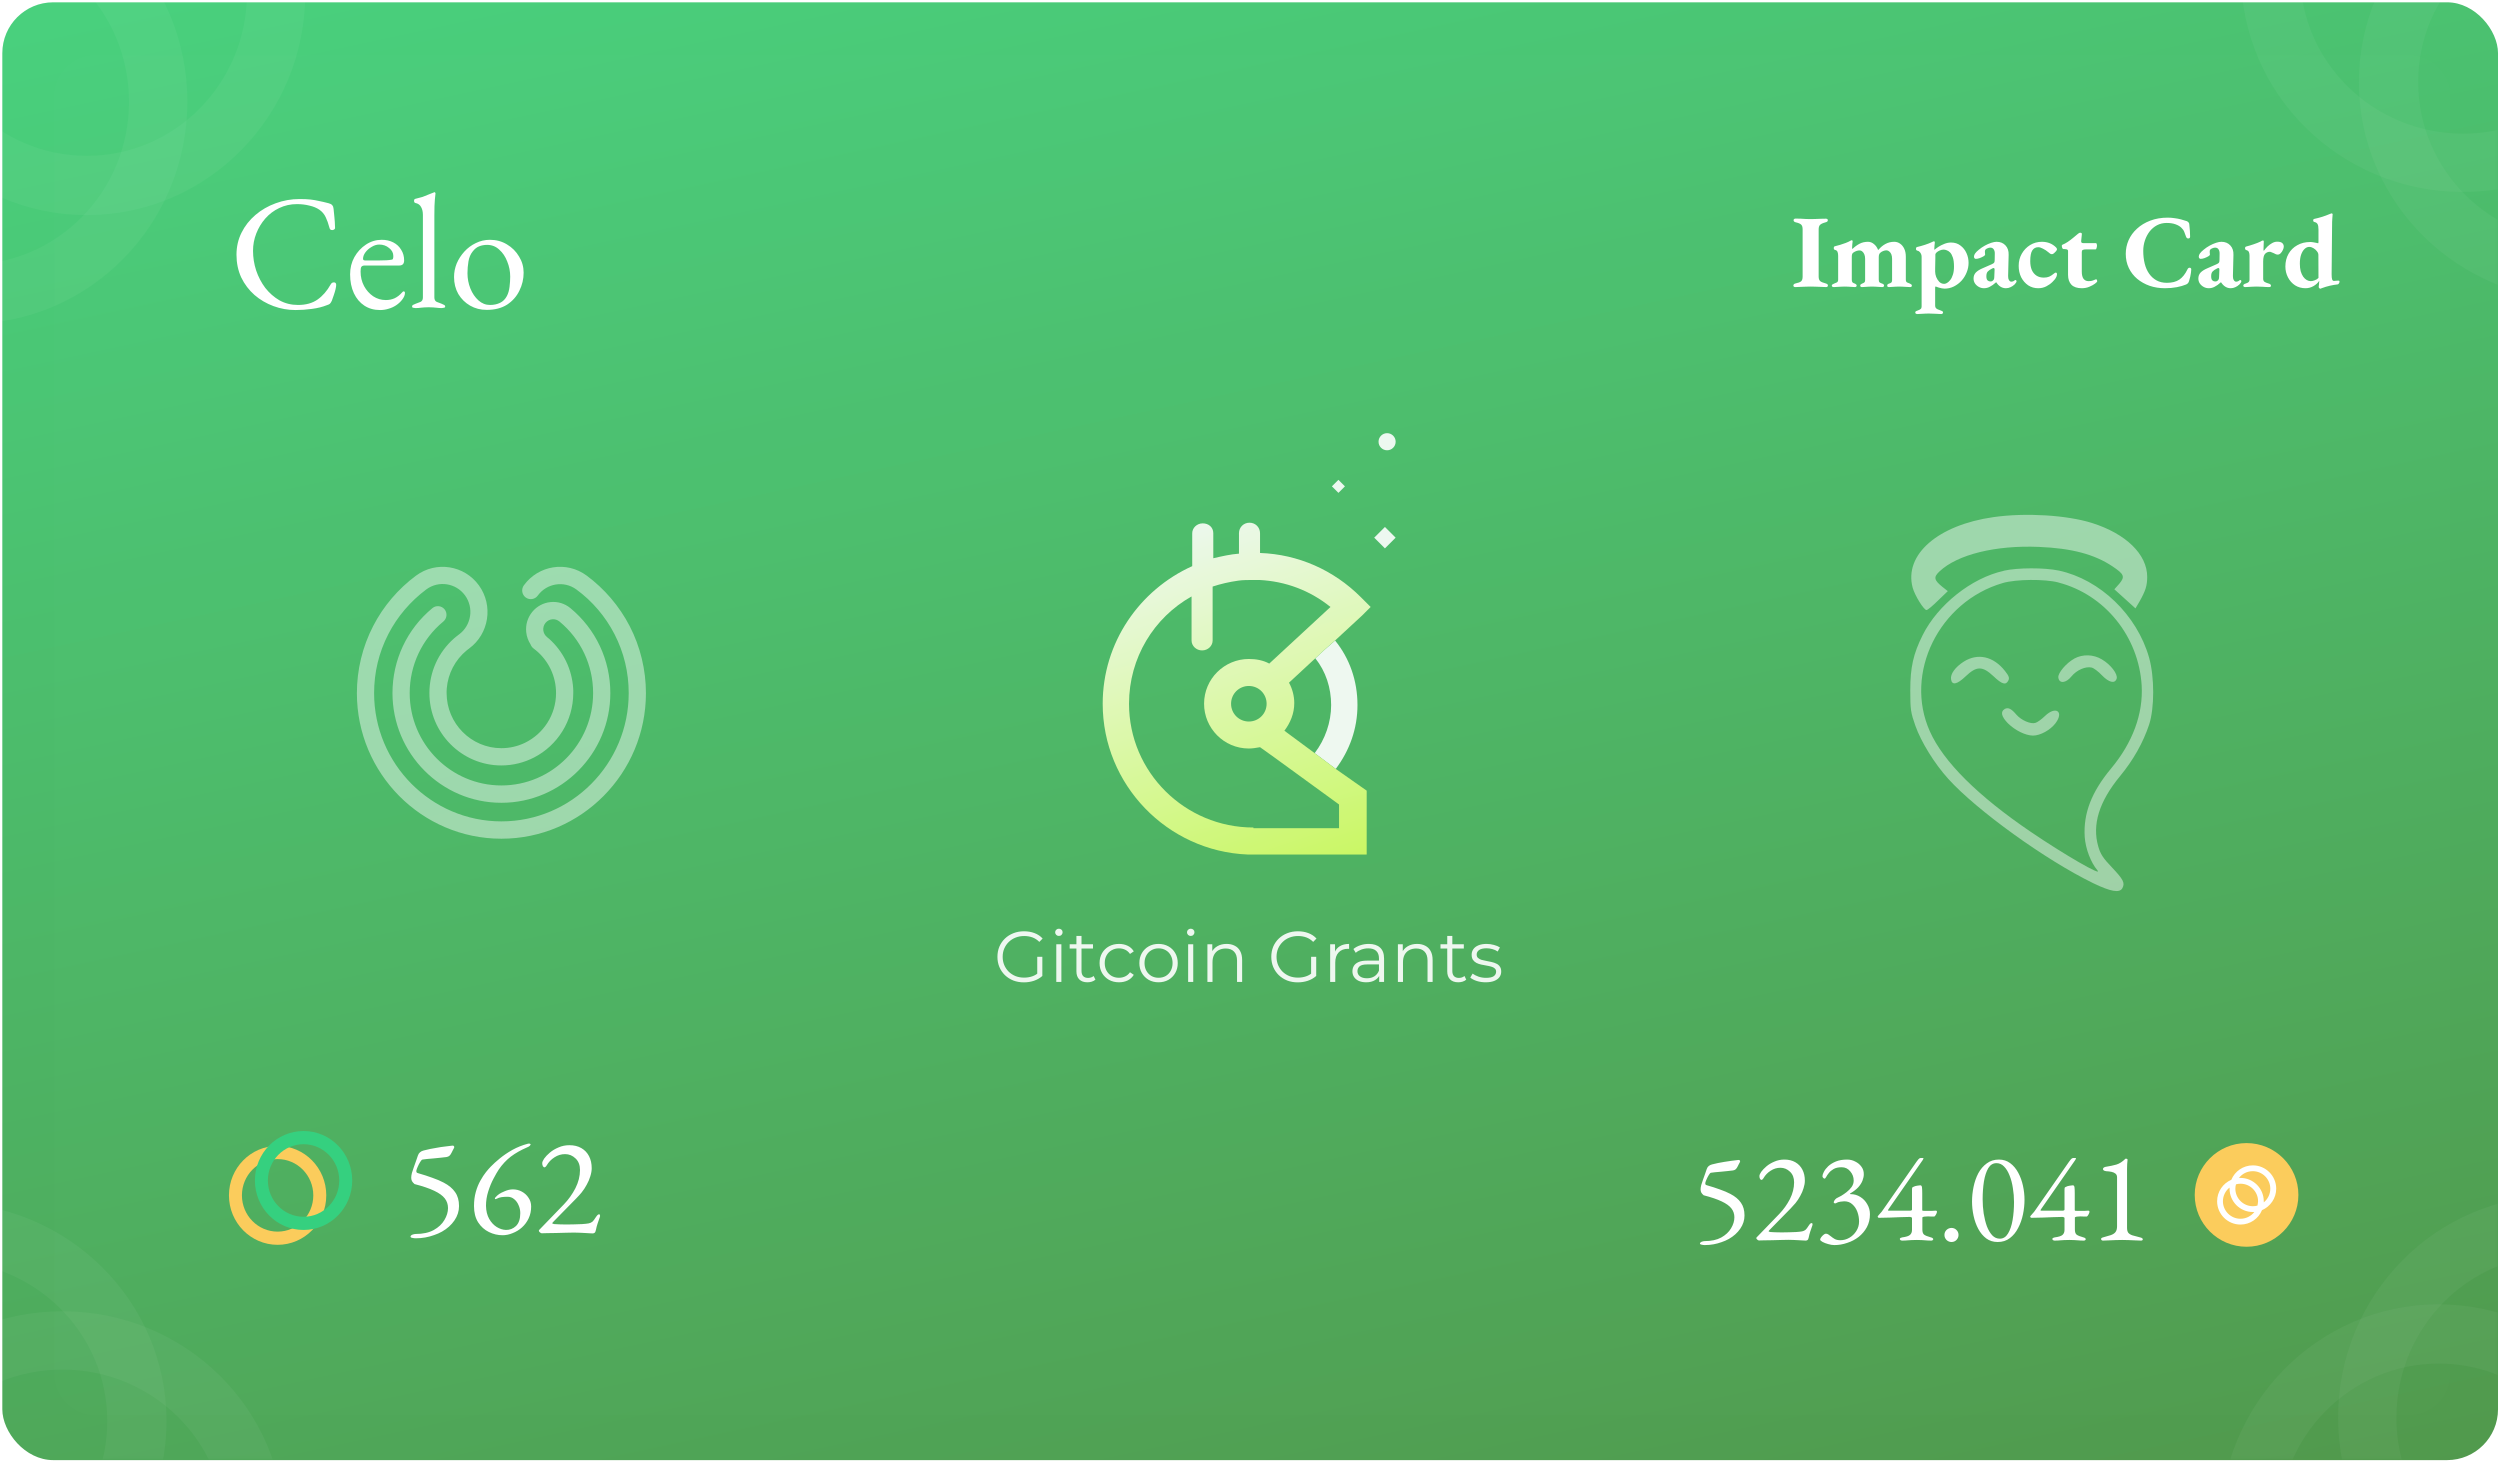 <svg width="1081" height="632" viewBox="0 0 1081 632" fill="none" xmlns="http://www.w3.org/2000/svg">
<rect x="1" y="1" width="1079.14" height="630.353" rx="22" fill="url(#paint0_linear_87_157)"/>
<mask id="mask0_87_157" style="mask-type:alpha" maskUnits="userSpaceOnUse" x="0" y="0" width="1080" height="631">
<rect width="1079.91" height="630.805" rx="22" fill="#ED713C"/>
</mask>
<g mask="url(#mask0_87_157)">
<g opacity="0.92" filter="url(#filter0_ii_87_157)">
<path d="M22 39C22 29.059 30.059 21 40 21H1040C1049.94 21 1058 29.059 1058 39V591C1058 600.941 1049.94 609 1040 609H40C30.059 609 22 600.941 22 591V39Z" fill="#D9D9D9" fill-opacity="0.01"/>
</g>
<g opacity="0.4">
<path opacity="0.1" d="M-13.5 114.4C24.774 114.4 55.8 82.881 55.8 44C55.8 5.119 24.774 -26.4 -13.5 -26.4C-51.774 -26.4 -82.8 5.119 -82.8 44C-82.8 82.881 -51.774 114.4 -13.5 114.4ZM-13.5 140C-65.689 140 -108 97.018 -108 44C-108 -9.017 -65.689 -52 -13.5 -52C38.689 -52 81 -9.017 81 44C81 97.018 38.689 140 -13.5 140Z" fill="white"/>
<g opacity="0.1" filter="url(#filter1_d_87_157)">
<path d="M37.5 63.4C75.774 63.4 106.8 31.881 106.8 -7C106.8 -45.881 75.774 -77.4 37.5 -77.4C-0.774 -77.4 -31.8 -45.881 -31.8 -7C-31.8 31.881 -0.774 63.4 37.5 63.4ZM37.5 89C-14.689 89 -57 46.018 -57 -7C-57 -60.017 -14.689 -103 37.5 -103C89.689 -103 132 -60.017 132 -7C132 46.018 89.689 89 37.5 89Z" fill="white"/>
</g>
<path opacity="0.1" d="M1054.5 730.4C1092.77 730.4 1123.8 698.882 1123.8 660C1123.8 621.119 1092.77 589.6 1054.5 589.6C1016.23 589.6 985.2 621.119 985.2 660C985.2 698.882 1016.23 730.4 1054.5 730.4ZM1054.5 756C1002.31 756 960 713.018 960 660C960 606.983 1002.31 564 1054.5 564C1106.69 564 1149 606.983 1149 660C1149 713.018 1106.69 756 1054.5 756Z" fill="white"/>
<g opacity="0.1" filter="url(#filter2_d_87_157)">
<path d="M1105.5 679.4C1143.77 679.4 1174.8 647.882 1174.8 609C1174.8 570.119 1143.77 538.6 1105.5 538.6C1067.23 538.6 1036.2 570.119 1036.2 609C1036.2 647.882 1067.23 679.4 1105.5 679.4ZM1105.5 705C1053.31 705 1011 662.018 1011 609C1011 555.983 1053.31 513 1105.5 513C1157.69 513 1200 555.983 1200 609C1200 662.018 1157.69 705 1105.5 705Z" fill="white"/>
</g>
<path opacity="0.1" d="M1186.4 35.5C1186.4 -2.774 1154.88 -33.8 1116 -33.8C1077.12 -33.8 1045.6 -2.774 1045.6 35.5C1045.6 73.774 1077.12 104.8 1116 104.8C1154.88 104.8 1186.4 73.774 1186.4 35.5ZM1212 35.5C1212 87.689 1169.02 130 1116 130C1062.98 130 1020 87.689 1020 35.5C1020 -16.689 1062.98 -59 1116 -59C1169.02 -59 1212 -16.689 1212 35.5Z" fill="white"/>
<g opacity="0.1" filter="url(#filter3_d_87_157)">
<path d="M1135.4 -15.5C1135.4 -53.774 1103.88 -84.8 1065 -84.8C1026.12 -84.8 994.6 -53.774 994.6 -15.5C994.6 22.774 1026.12 53.8 1065 53.8C1103.88 53.8 1135.4 22.774 1135.4 -15.5ZM1161 -15.5C1161 36.689 1118.02 79 1065 79C1011.98 79 969 36.689 969 -15.5C969 -67.689 1011.98 -110 1065 -110C1118.02 -110 1161 -67.689 1161 -15.5Z" fill="white"/>
</g>
<path opacity="0.1" d="M97.4 661.5C97.4 623.226 65.881 592.2 27 592.2C-11.881 592.2 -43.4 623.226 -43.4 661.5C-43.4 699.774 -11.881 730.8 27 730.8C65.881 730.8 97.4 699.774 97.4 661.5ZM123 661.5C123 713.689 80.018 756 27 756C-26.018 756 -69 713.689 -69 661.5C-69 609.311 -26.018 567 27 567C80.018 567 123 609.311 123 661.5Z" fill="white"/>
<g opacity="0.1" filter="url(#filter4_d_87_157)">
<path d="M46.4 610.5C46.4 572.226 14.881 541.2 -24 541.2C-62.881 541.2 -94.4 572.226 -94.4 610.5C-94.4 648.774 -62.881 679.8 -24 679.8C14.881 679.8 46.4 648.774 46.4 610.5ZM72 610.5C72 662.689 29.018 705 -24 705C-77.018 705 -120 662.689 -120 610.5C-120 558.311 -77.018 516 -24 516C29.018 516 72 558.311 72 610.5Z" fill="white"/>
</g>
</g>
<g opacity="0.9">
<g clip-path="url(#clip0_87_157)">
<path opacity="0.5" d="M279.296 299.712C279.296 334.42 251.261 362.662 216.808 362.662C182.355 362.662 154.319 334.42 154.319 299.712C154.319 289.644 156.746 279.608 161.344 270.73C165.751 262.141 172.201 254.582 179.96 248.856C188.613 242.487 200.779 244.417 207.069 253.102C213.391 261.82 211.475 274.075 202.854 280.412C202.503 280.669 202.152 280.959 201.8 281.216C196.787 285.333 193.722 291.252 193.179 297.653V297.782C193.179 297.943 193.147 298.136 193.147 298.297C193.147 298.457 193.115 298.65 193.115 298.811V299.68C193.115 312.836 203.748 323.515 216.776 323.515C220.448 323.515 223.928 322.679 227.026 321.167C234.944 317.307 240.437 309.137 240.437 299.68C240.437 292.507 237.275 285.784 231.751 281.216C231.432 280.927 231.081 280.669 230.73 280.412C230.091 279.929 229.644 279.286 229.389 278.578C228.367 277.002 227.728 275.201 227.537 273.271C227.217 270.119 228.143 267.063 230.123 264.618C232.103 262.173 234.913 260.662 238.042 260.34C241.139 260.018 244.204 260.951 246.631 262.945C257.615 272.016 263.906 285.398 263.906 299.68C263.906 325.831 242.767 347.126 216.808 347.126C190.848 347.126 169.71 325.831 169.71 299.68C169.71 285.398 176 272.016 186.984 262.945C188.581 261.627 190.912 261.884 192.221 263.46C193.53 265.068 193.275 267.417 191.71 268.735C182.45 276.359 177.15 287.649 177.15 299.68C177.15 321.714 194.935 339.631 216.808 339.631C238.68 339.631 256.466 321.714 256.466 299.68C256.466 287.649 251.165 276.359 241.905 268.735C241.011 267.996 239.894 267.674 238.776 267.77C237.627 267.899 236.605 268.446 235.87 269.347C235.136 270.247 234.817 271.373 234.913 272.499C235.04 273.657 235.583 274.686 236.477 275.426L236.509 275.458C236.605 275.523 236.669 275.619 236.765 275.683L237.243 276.069C237.275 276.102 237.307 276.134 237.371 276.166C243.598 281.699 247.334 289.419 247.844 297.718V297.814C247.844 298.039 247.876 298.232 247.876 298.457V299.648C247.876 311.807 240.979 322.357 230.921 327.536C226.674 329.723 221.853 330.978 216.776 330.978C199.629 330.978 185.675 316.921 185.675 299.648C185.675 290.577 189.539 282.052 196.276 276.102L196.308 276.069L196.883 275.587C196.947 275.555 196.979 275.49 197.043 275.458L197.107 275.394L197.138 275.362C197.585 275.008 198.001 274.654 198.48 274.332C203.812 270.408 204.993 262.849 201.098 257.477C197.202 252.105 189.699 250.915 184.366 254.839C177.501 259.954 171.817 266.612 167.922 274.172C163.835 282.117 161.759 290.705 161.759 299.712C161.759 330.302 186.474 355.167 216.808 355.167C247.174 355.167 271.856 330.27 271.856 299.712C271.856 290.705 269.781 282.117 265.694 274.172C261.798 266.612 256.115 259.922 249.249 254.904C243.917 250.979 236.413 252.17 232.518 257.541C231.304 259.214 228.973 259.568 227.313 258.346C225.653 257.123 225.301 254.775 226.515 253.102C232.837 244.385 245.003 242.487 253.624 248.856C261.383 254.582 267.833 262.141 272.271 270.73C276.87 279.608 279.296 289.644 279.296 299.712Z" fill="white"/>
</g>
<g clip-path="url(#clip1_87_157)">
<path d="M586.971 304.87C586.971 315.118 583.555 324.513 577.577 332.483L575.299 330.775L568.467 325.651C573.022 319.673 575.584 312.272 575.584 304.87C575.584 297.469 573.307 290.352 568.752 284.659L572.737 280.958L577.292 276.972C583.555 284.659 586.971 294.337 586.971 304.87V304.87Z" fill="white"/>
<path d="M575.299 330.775L568.467 325.651L555.372 315.972C557.934 312.556 559.642 308.571 559.642 304.016C559.642 300.885 558.788 297.753 557.365 295.191L569.037 284.374L573.022 280.673L577.577 276.688L588.964 266.155L592.664 262.454L588.394 258.184C576.723 246.512 561.35 239.68 544.839 239.111V230.571C544.839 228.009 542.847 226.016 540.285 226.016C537.723 226.016 535.73 228.009 535.73 230.571V239.396C532.029 239.68 528.328 240.534 524.628 241.388V230.571C524.628 228.009 522.635 226.301 520.073 226.301C517.511 226.301 515.518 228.293 515.518 230.571V244.804C492.745 255.053 476.803 277.826 476.803 304.301C476.803 339.315 504.701 368.067 539.431 369.491H590.956V341.877L577.577 332.483L575.299 330.775V330.775ZM547.686 304.301C547.686 308.571 544.27 311.987 540 311.987C535.73 311.987 532.314 308.571 532.314 304.301C532.314 300.031 535.73 296.615 540 296.615C544.27 296.615 547.686 300.031 547.686 304.301ZM578.715 358.104H541.993V357.819C512.387 357.819 488.19 333.907 488.19 304.301C488.19 284.374 499.007 267.009 515.234 257.899V276.972C515.234 279.25 517.226 281.242 519.788 281.242C522.35 281.242 524.343 279.25 524.343 276.972V253.629C527.759 252.491 531.46 251.637 535.445 251.067C537.438 250.783 539.715 250.783 541.993 250.783H544.555C555.942 251.352 566.474 255.337 575.299 262.454L548.825 286.936C546.263 285.512 543.131 284.943 540 284.943C529.467 284.943 520.642 293.483 520.642 304.301C520.642 314.834 529.183 323.658 540 323.658C541.708 323.658 543.131 323.374 544.839 323.089L550.818 327.359L579 347.855V358.104H578.715Z" fill="url(#paint1_linear_87_157)"/>
<path d="M575.915 210.295L578.733 207.477L581.552 210.295L578.734 213.113L575.915 210.295Z" fill="white"/>
<path d="M599.781 194.702C601.825 194.702 603.482 193.045 603.482 191.002C603.482 188.958 601.825 187.301 599.781 187.301C597.737 187.301 596.08 188.958 596.08 191.002C596.08 193.045 597.737 194.702 599.781 194.702Z" fill="white"/>
<path d="M594.206 232.488L598.836 227.858L603.466 232.487L598.836 237.117L594.206 232.488Z" fill="white"/>
</g>
<path d="M442.737 424.774C441.082 424.774 439.552 424.505 438.146 423.968C436.76 423.409 435.55 422.634 434.516 421.641C433.503 420.649 432.707 419.48 432.128 418.136C431.569 416.792 431.29 415.323 431.29 413.731C431.29 412.139 431.569 410.67 432.128 409.326C432.707 407.982 433.513 406.813 434.547 405.821C435.581 404.828 436.791 404.063 438.177 403.525C439.583 402.967 441.113 402.688 442.768 402.688C444.422 402.688 445.932 402.946 447.297 403.463C448.682 403.98 449.861 404.766 450.833 405.821L449.406 407.279C448.496 406.369 447.493 405.717 446.397 405.324C445.301 404.931 444.122 404.735 442.861 404.735C441.516 404.735 440.276 404.962 439.138 405.417C438.021 405.852 437.039 406.482 436.191 407.31C435.364 408.116 434.713 409.068 434.237 410.164C433.782 411.239 433.555 412.428 433.555 413.731C433.555 415.013 433.782 416.202 434.237 417.298C434.713 418.394 435.364 419.356 436.191 420.183C437.039 420.99 438.021 421.621 439.138 422.075C440.276 422.51 441.506 422.727 442.83 422.727C444.071 422.727 445.239 422.541 446.335 422.169C447.452 421.796 448.475 421.166 449.406 420.276L450.709 422.013C449.675 422.923 448.465 423.616 447.079 424.092C445.694 424.547 444.246 424.774 442.737 424.774ZM448.506 421.734V413.731H450.709V422.013L448.506 421.734ZM456.74 424.588V408.302H458.943V424.588H456.74ZM457.857 404.704C457.402 404.704 457.02 404.549 456.709 404.239C456.399 403.928 456.244 403.556 456.244 403.122C456.244 402.688 456.399 402.326 456.709 402.036C457.02 401.726 457.402 401.571 457.857 401.571C458.312 401.571 458.695 401.716 459.005 402.005C459.315 402.295 459.47 402.657 459.47 403.091C459.47 403.546 459.315 403.928 459.005 404.239C458.715 404.549 458.333 404.704 457.857 404.704ZM470.221 424.743C468.69 424.743 467.511 424.33 466.684 423.502C465.857 422.675 465.443 421.507 465.443 419.997V404.704H467.646V419.873C467.646 420.824 467.884 421.558 468.359 422.075C468.856 422.592 469.559 422.851 470.469 422.851C471.441 422.851 472.247 422.572 472.888 422.013L473.664 423.595C473.23 423.988 472.702 424.278 472.082 424.464C471.482 424.65 470.862 424.743 470.221 424.743ZM462.527 410.133V408.302H472.609V410.133H462.527ZM483.86 424.743C482.247 424.743 480.799 424.392 479.517 423.689C478.256 422.965 477.263 421.982 476.539 420.742C475.816 419.48 475.454 418.043 475.454 416.43C475.454 414.796 475.816 413.359 476.539 412.118C477.263 410.877 478.256 409.905 479.517 409.202C480.799 408.499 482.247 408.147 483.86 408.147C485.246 408.147 486.497 408.416 487.614 408.954C488.73 409.491 489.609 410.298 490.25 411.373L488.606 412.49C488.048 411.663 487.355 411.053 486.528 410.66C485.701 410.267 484.801 410.071 483.829 410.071C482.671 410.071 481.627 410.339 480.696 410.877C479.765 411.394 479.031 412.128 478.494 413.08C477.956 414.031 477.687 415.148 477.687 416.43C477.687 417.712 477.956 418.829 478.494 419.78C479.031 420.731 479.765 421.476 480.696 422.013C481.627 422.53 482.671 422.789 483.829 422.789C484.801 422.789 485.701 422.592 486.528 422.2C487.355 421.807 488.048 421.207 488.606 420.4L490.25 421.517C489.609 422.572 488.73 423.378 487.614 423.937C486.497 424.474 485.246 424.743 483.86 424.743ZM500.943 424.743C499.371 424.743 497.955 424.392 496.693 423.689C495.452 422.965 494.47 421.982 493.746 420.742C493.022 419.48 492.66 418.043 492.66 416.43C492.66 414.796 493.022 413.359 493.746 412.118C494.47 410.877 495.452 409.905 496.693 409.202C497.934 408.499 499.35 408.147 500.943 408.147C502.556 408.147 503.983 408.499 505.224 409.202C506.485 409.905 507.467 410.877 508.171 412.118C508.894 413.359 509.256 414.796 509.256 416.43C509.256 418.043 508.894 419.48 508.171 420.742C507.467 421.982 506.485 422.965 505.224 423.689C503.962 424.392 502.535 424.743 500.943 424.743ZM500.943 422.789C502.122 422.789 503.166 422.53 504.076 422.013C504.986 421.476 505.699 420.731 506.216 419.78C506.754 418.808 507.023 417.691 507.023 416.43C507.023 415.148 506.754 414.031 506.216 413.08C505.699 412.128 504.986 411.394 504.076 410.877C503.166 410.339 502.132 410.071 500.974 410.071C499.816 410.071 498.782 410.339 497.872 410.877C496.962 411.394 496.238 412.128 495.7 413.08C495.163 414.031 494.894 415.148 494.894 416.43C494.894 417.691 495.163 418.808 495.7 419.78C496.238 420.731 496.962 421.476 497.872 422.013C498.782 422.53 499.805 422.789 500.943 422.789ZM513.753 424.588V408.302H515.955V424.588H513.753ZM514.87 404.704C514.415 404.704 514.032 404.549 513.722 404.239C513.412 403.928 513.257 403.556 513.257 403.122C513.257 402.688 513.412 402.326 513.722 402.036C514.032 401.726 514.415 401.571 514.87 401.571C515.325 401.571 515.707 401.716 516.017 402.005C516.328 402.295 516.483 402.657 516.483 403.091C516.483 403.546 516.328 403.928 516.017 404.239C515.728 404.549 515.345 404.704 514.87 404.704ZM530.397 408.147C531.721 408.147 532.879 408.406 533.871 408.923C534.885 409.419 535.671 410.184 536.229 411.218C536.808 412.252 537.098 413.555 537.098 415.127V424.588H534.895V415.344C534.895 413.628 534.461 412.335 533.592 411.466C532.744 410.577 531.545 410.133 529.994 410.133C528.836 410.133 527.822 410.37 526.954 410.846C526.106 411.301 525.444 411.973 524.968 412.862C524.514 413.731 524.286 414.786 524.286 416.026V424.588H522.084V408.302H524.193V412.769L523.852 411.932C524.369 410.753 525.196 409.833 526.333 409.171C527.471 408.488 528.825 408.147 530.397 408.147ZM561.154 424.774C559.5 424.774 557.969 424.505 556.563 423.968C555.177 423.409 553.968 422.634 552.934 421.641C551.92 420.649 551.124 419.48 550.545 418.136C549.987 416.792 549.707 415.323 549.707 413.731C549.707 412.139 549.987 410.67 550.545 409.326C551.124 407.982 551.931 406.813 552.965 405.821C553.999 404.828 555.208 404.063 556.594 403.525C558 402.967 559.531 402.688 561.185 402.688C562.839 402.688 564.349 402.946 565.714 403.463C567.1 403.98 568.278 404.766 569.25 405.821L567.823 407.279C566.913 406.369 565.91 405.717 564.814 405.324C563.718 404.931 562.54 404.735 561.278 404.735C559.934 404.735 558.693 404.962 557.556 405.417C556.439 405.852 555.457 406.482 554.609 407.31C553.781 408.116 553.13 409.068 552.654 410.164C552.199 411.239 551.972 412.428 551.972 413.731C551.972 415.013 552.199 416.202 552.654 417.298C553.13 418.394 553.781 419.356 554.609 420.183C555.457 420.99 556.439 421.621 557.556 422.075C558.693 422.51 559.923 422.727 561.247 422.727C562.488 422.727 563.656 422.541 564.752 422.169C565.869 421.796 566.893 421.166 567.823 420.276L569.126 422.013C568.092 422.923 566.882 423.616 565.497 424.092C564.111 424.547 562.664 424.774 561.154 424.774ZM566.924 421.734V413.731H569.126V422.013L566.924 421.734ZM575.158 424.588V408.302H577.267V412.738L577.05 411.963C577.505 410.722 578.27 409.781 579.346 409.14C580.421 408.478 581.755 408.147 583.347 408.147V410.288C583.265 410.288 583.182 410.288 583.099 410.288C583.016 410.267 582.934 410.257 582.851 410.257C581.134 410.257 579.79 410.784 578.818 411.839C577.846 412.873 577.36 414.351 577.36 416.275V424.588H575.158ZM596.36 424.588V420.99L596.267 420.4V414.382C596.267 412.997 595.874 411.932 595.088 411.187C594.323 410.443 593.175 410.071 591.645 410.071C590.59 410.071 589.587 410.246 588.636 410.598C587.685 410.949 586.878 411.415 586.216 411.994L585.224 410.35C586.051 409.647 587.044 409.109 588.202 408.737C589.36 408.344 590.58 408.147 591.862 408.147C593.972 408.147 595.595 408.675 596.732 409.729C597.89 410.763 598.47 412.345 598.47 414.475V424.588H596.36ZM590.745 424.743C589.525 424.743 588.46 424.547 587.55 424.154C586.661 423.74 585.979 423.182 585.503 422.479C585.027 421.755 584.789 420.928 584.789 419.997C584.789 419.149 584.986 418.384 585.379 417.702C585.792 416.998 586.454 416.44 587.364 416.026C588.295 415.592 589.536 415.375 591.087 415.375H596.701V417.019H591.149C589.577 417.019 588.481 417.298 587.86 417.857C587.261 418.415 586.961 419.108 586.961 419.935C586.961 420.866 587.323 421.61 588.047 422.169C588.77 422.727 589.784 423.006 591.087 423.006C592.327 423.006 593.392 422.727 594.282 422.169C595.192 421.589 595.853 420.762 596.267 419.687L596.763 421.207C596.35 422.282 595.626 423.141 594.592 423.782C593.579 424.423 592.296 424.743 590.745 424.743ZM612.765 408.147C614.089 408.147 615.247 408.406 616.239 408.923C617.253 409.419 618.039 410.184 618.597 411.218C619.176 412.252 619.466 413.555 619.466 415.127V424.588H617.263V415.344C617.263 413.628 616.829 412.335 615.96 411.466C615.112 410.577 613.913 410.133 612.362 410.133C611.204 410.133 610.19 410.37 609.322 410.846C608.474 411.301 607.812 411.973 607.337 412.862C606.882 413.731 606.654 414.786 606.654 416.026V424.588H604.452V408.302H606.561V412.769L606.22 411.932C606.737 410.753 607.564 409.833 608.701 409.171C609.839 408.488 611.193 408.147 612.765 408.147ZM630.564 424.743C629.034 424.743 627.855 424.33 627.028 423.502C626.201 422.675 625.787 421.507 625.787 419.997V404.704H627.989V419.873C627.989 420.824 628.227 421.558 628.703 422.075C629.199 422.592 629.902 422.851 630.812 422.851C631.784 422.851 632.591 422.572 633.232 422.013L634.007 423.595C633.573 423.988 633.046 424.278 632.425 424.464C631.826 424.65 631.205 424.743 630.564 424.743ZM622.871 410.133V408.302H632.953V410.133H622.871ZM642.391 424.743C641.047 424.743 639.775 424.557 638.575 424.185C637.376 423.792 636.435 423.306 635.752 422.727L636.745 420.99C637.407 421.486 638.255 421.92 639.289 422.293C640.323 422.644 641.408 422.82 642.546 422.82C644.097 422.82 645.214 422.582 645.896 422.106C646.579 421.61 646.92 420.959 646.92 420.152C646.92 419.552 646.723 419.087 646.33 418.756C645.958 418.405 645.462 418.146 644.841 417.981C644.221 417.795 643.528 417.64 642.763 417.515C641.998 417.391 641.233 417.247 640.467 417.081C639.723 416.916 639.041 416.678 638.42 416.368C637.8 416.037 637.293 415.592 636.9 415.034C636.528 414.475 636.342 413.731 636.342 412.8C636.342 411.911 636.59 411.115 637.086 410.412C637.583 409.709 638.306 409.161 639.258 408.768C640.23 408.354 641.408 408.147 642.794 408.147C643.849 408.147 644.903 408.292 645.958 408.582C647.013 408.85 647.881 409.212 648.564 409.667L647.602 411.435C646.878 410.939 646.103 410.588 645.276 410.381C644.448 410.153 643.621 410.039 642.794 410.039C641.326 410.039 640.24 410.298 639.537 410.815C638.854 411.311 638.513 411.952 638.513 412.738C638.513 413.359 638.699 413.845 639.072 414.196C639.464 414.548 639.971 414.827 640.592 415.034C641.233 415.22 641.925 415.375 642.67 415.499C643.435 415.623 644.19 415.778 644.934 415.964C645.7 416.13 646.392 416.368 647.013 416.678C647.654 416.967 648.161 417.391 648.533 417.95C648.926 418.487 649.122 419.201 649.122 420.09C649.122 421.041 648.853 421.869 648.316 422.572C647.799 423.254 647.033 423.792 646.02 424.185C645.027 424.557 643.818 424.743 642.391 424.743Z" fill="white"/>
<path opacity="0.5" d="M862.067 223.59C837.944 226.996 823.24 239.812 827.025 254.079C827.952 257.485 831.875 263.784 833.021 263.784C833.522 263.784 835.754 261.899 838.017 259.655L842.23 255.6L840.017 253.863C836.236 250.82 835.949 249.589 838.662 247.055C846.441 239.744 862.928 235.686 881.627 236.481C895.83 237.06 905.538 239.666 913.315 244.81C918.525 248.284 918.954 249.351 916.385 252.416L914.244 254.807L923.381 263.064L925.164 260.021C927.732 255.48 928.448 253.213 928.448 249.446C928.448 239.669 919.241 230.758 904.536 226.126C893.617 222.72 875.843 221.637 862.072 223.592L862.067 223.59ZM866.394 246.835C852.548 249.878 837.917 261.465 831.352 274.644C827.284 282.755 826 288.623 826 298.543C826 306.8 826.214 308.176 828.214 313.825C830.712 320.851 836.421 330.12 842.417 336.759C854.714 350.374 884.546 371.887 905.08 381.878C912.716 385.572 916.499 386.224 917.713 384.051C918.926 381.735 918.141 380.286 913.074 374.923C909.362 371.063 908.223 369.273 907.289 366.015C904.557 356.601 907.647 346.605 916.71 335.599C922.495 328.573 926.703 321.066 929.272 313.346C931.627 306.175 931.627 292.778 929.272 284.376C924.062 265.984 908.146 250.557 890.233 246.717C884.023 245.414 872.461 245.414 866.394 246.79V246.835ZM890.16 251.905C910.143 257.119 924.774 275.226 926.059 296.373C926.771 308.634 922.206 321.069 912.782 332.363C904.361 342.502 900.792 351.7 901.435 361.912C901.792 366.982 904.076 372.993 906.93 376.324C909.498 379.294 892.515 369.516 877.954 359.593C855.258 344.168 840.342 329.393 834.49 316.284C823.172 291.159 838.372 260.164 865.991 252.103C871.63 250.436 884.191 250.293 890.185 251.885L890.16 251.905ZM896.946 284.785C893.448 286.67 889.739 291.086 890.023 292.969C890.381 295.721 893.307 295.43 895.662 292.515C897.946 289.69 901.872 288.025 904.441 288.654C905.367 288.872 907.367 290.392 908.865 291.986C911.935 295.171 914.504 295.75 915.242 293.434C915.811 291.481 912.673 287.349 908.82 285.105C905.181 282.932 900.612 282.789 896.973 284.742L896.946 284.785ZM849.128 286.089C845.416 288.48 843.275 291.447 843.633 293.695C843.99 296.447 846.202 296.012 849.914 292.465C854.696 287.923 857.194 287.923 861.974 292.392C865.686 295.941 867.326 296.375 868.396 294.277C868.965 293.191 868.681 292.324 866.968 290.149C861.972 283.775 855.195 282.256 849.126 286.093L849.128 286.089ZM866.829 306.584C864.903 307.719 865.401 309.842 868.184 312.715C871.327 315.826 875.749 318.001 879.033 318.074C882.221 318.074 886.548 315.683 888.812 312.715C892.592 307.644 888.88 305.108 884.243 309.604C882.816 310.98 880.96 312.356 880.103 312.574C878.104 313.226 873.966 311.439 871.896 309.025C869.683 306.418 868.328 305.766 866.829 306.563V306.584Z" fill="white"/>
</g>
<path d="M120.04 532.557C128.561 532.557 135.469 525.534 135.469 516.871C135.469 508.208 128.561 501.185 120.04 501.185C111.518 501.185 104.611 508.208 104.611 516.871C104.611 525.534 111.518 532.557 120.04 532.557ZM120.04 538.261C108.42 538.261 99 528.684 99 516.871C99 505.058 108.42 495.481 120.04 495.481C131.659 495.481 141.079 505.058 141.079 516.871C141.079 528.684 131.659 538.261 120.04 538.261Z" fill="#FBCC5C"/>
<path d="M131.261 526.129C139.782 526.129 146.69 519.106 146.69 510.442C146.69 501.779 139.782 494.756 131.261 494.756C122.739 494.756 115.832 501.779 115.832 510.442C115.832 519.106 122.739 526.129 131.261 526.129ZM131.261 531.833C119.641 531.833 110.221 522.256 110.221 510.442C110.221 498.629 119.641 489.052 131.261 489.052C142.88 489.052 152.3 498.629 152.3 510.442C152.3 522.256 142.88 531.833 131.261 531.833Z" fill="#35D07F"/>
<path d="M737.107 538.372C736.701 538.372 736.258 538.317 735.779 538.206C735.299 538.132 735.059 537.966 735.059 537.708C735.059 537.413 735.299 537.154 735.779 536.933C736.295 536.748 736.72 536.656 737.052 536.656C739.967 536.656 742.366 536.139 744.248 535.106C746.167 534.036 747.587 532.707 748.51 531.121C749.469 529.534 749.949 527.947 749.949 526.36C749.949 524.921 749.525 523.648 748.676 522.541C747.827 521.434 746.425 520.419 744.469 519.496C742.55 518.574 739.948 517.688 736.664 516.839C736.184 516.434 735.834 516.028 735.612 515.622C735.428 515.216 735.336 514.773 735.336 514.293C735.336 513.777 735.428 513.149 735.612 512.411C735.834 511.673 736.092 510.898 736.387 510.086C736.683 509.238 736.978 508.407 737.273 507.595C737.568 506.784 737.808 506.082 737.993 505.492C738.177 504.938 738.454 504.514 738.823 504.219C739.192 503.887 739.672 503.647 740.262 503.499C741.111 503.278 741.978 503.075 742.864 502.89C743.749 502.706 744.672 502.54 745.631 502.392C746.591 502.208 747.569 502.06 748.565 501.949C749.598 501.802 750.65 501.673 751.72 501.562C752.016 501.525 752.218 501.617 752.329 501.839C752.477 502.023 752.477 502.245 752.329 502.503C752.182 502.798 752.016 503.112 751.831 503.444C751.683 503.739 751.536 504.034 751.388 504.33C751.13 504.883 750.835 505.308 750.503 505.603C750.207 505.861 749.82 506.027 749.34 506.101C748.639 506.175 747.827 506.267 746.905 506.378C745.982 506.451 745.059 506.544 744.137 506.654C743.214 506.728 742.366 506.802 741.591 506.876C740.816 506.95 740.225 507.023 739.819 507.097C739.561 507.134 739.247 507.466 738.878 508.094C738.509 508.684 738.177 509.33 737.882 510.031C737.587 510.695 737.421 511.175 737.384 511.47C737.347 511.729 737.365 511.95 737.439 512.134C737.55 512.319 737.771 512.448 738.103 512.522C740.17 513.112 742.052 513.721 743.749 514.349C745.447 514.939 746.923 515.566 748.178 516.231C750.244 517.301 751.776 518.574 752.772 520.05C753.805 521.489 754.322 523.334 754.322 525.585C754.322 527.615 753.713 529.515 752.495 531.287C751.277 533.058 749.635 534.534 747.569 535.715C746.572 536.269 745.521 536.73 744.414 537.099C743.307 537.505 742.144 537.818 740.926 538.04C739.709 538.261 738.435 538.372 737.107 538.372ZM780.862 536.435C780.604 536.435 780.198 536.416 779.644 536.379C779.091 536.342 778.464 536.305 777.762 536.269C777.061 536.232 776.323 536.195 775.548 536.158C774.81 536.121 774.091 536.102 773.389 536.102C772.688 536.102 771.692 536.121 770.4 536.158C769.109 536.195 767.743 536.232 766.304 536.269C764.902 536.269 763.666 536.287 762.596 536.324C761.525 536.361 760.843 536.379 760.547 536.379C760.4 536.379 760.178 536.269 759.883 536.047C759.588 535.789 759.44 535.586 759.44 535.438C759.44 535.254 759.477 535.125 759.551 535.051C759.625 534.977 759.736 534.866 759.883 534.719L769.349 524.921C771.194 523.002 772.725 520.862 773.943 518.5C775.161 516.101 775.77 513.684 775.77 511.249C775.77 509.293 775.179 507.762 773.998 506.654C772.817 505.51 771.434 504.938 769.847 504.938C768.334 504.938 766.932 505.363 765.64 506.212C764.348 507.023 763.315 508.094 762.54 509.422C762.429 509.644 762.282 509.828 762.097 509.976C761.95 510.123 761.784 510.197 761.599 510.197C761.452 510.197 761.267 510.049 761.046 509.754C760.861 509.422 760.769 509.016 760.769 508.536C760.769 508.094 761.027 507.485 761.544 506.71C762.097 505.935 762.854 505.141 763.813 504.33C764.773 503.518 765.917 502.835 767.245 502.282C768.574 501.691 770.013 501.396 771.563 501.396C773.408 501.396 774.995 501.783 776.323 502.558C777.652 503.333 778.667 504.403 779.368 505.769C780.069 507.134 780.419 508.721 780.419 510.529C780.419 511.526 780.235 512.596 779.866 513.74C779.534 514.884 779.054 516.009 778.427 517.116C777.836 518.223 777.154 519.257 776.379 520.216C775.899 520.806 775.179 521.6 774.22 522.596C773.297 523.556 772.282 524.589 771.175 525.696C770.105 526.803 769.072 527.855 768.076 528.851C767.116 529.811 766.323 530.623 765.695 531.287C765.068 531.914 764.754 532.265 764.754 532.338C764.754 532.523 765.013 532.652 765.529 532.726C766.157 532.763 766.858 532.8 767.633 532.837C768.445 532.874 769.367 532.892 770.4 532.892C771.471 532.892 772.541 532.874 773.611 532.837C774.681 532.8 775.714 532.763 776.711 532.726C777.781 532.652 778.611 532.56 779.202 532.449C779.792 532.338 780.29 532.117 780.696 531.785C781.102 531.416 781.526 530.862 781.969 530.124C782.117 529.903 782.301 529.645 782.523 529.349C782.781 529.017 783.058 528.851 783.353 528.851C783.538 528.851 783.648 528.925 783.685 529.073C783.722 529.22 783.741 529.368 783.741 529.515C783.741 529.7 783.63 530.069 783.408 530.623C783.224 531.139 783.003 531.785 782.744 532.56C782.486 533.335 782.264 534.184 782.08 535.106C781.969 535.697 781.785 536.066 781.526 536.213C781.268 536.361 781.047 536.435 780.862 536.435ZM793.177 538.372C792.328 538.372 791.424 538.224 790.464 537.929C789.505 537.671 788.693 537.357 788.029 536.988C787.364 536.619 787.032 536.287 787.032 535.992C787.032 535.733 787.18 535.401 787.475 534.995C787.77 534.589 788.103 534.239 788.472 533.944C788.877 533.612 789.21 533.446 789.468 533.446C789.874 533.446 790.243 533.556 790.575 533.778C790.907 533.999 791.258 534.257 791.627 534.553C792.106 534.959 792.66 535.346 793.287 535.715C793.915 536.084 794.745 536.269 795.778 536.269C797.144 536.269 798.435 535.918 799.653 535.217C800.871 534.516 801.867 533.556 802.642 532.338C803.454 531.084 803.86 529.7 803.86 528.187C803.86 526.748 803.62 525.364 803.14 524.035C802.66 522.707 801.941 521.618 800.981 520.77C800.059 519.884 798.878 519.441 797.439 519.441C797.033 519.441 796.479 519.496 795.778 519.607C795.114 519.681 794.468 519.902 793.841 520.271C793.656 520.382 793.435 520.382 793.177 520.271C792.955 520.124 792.863 519.958 792.9 519.773C793.047 519.293 793.269 518.906 793.564 518.611C793.859 518.279 794.191 518.039 794.56 517.891C794.893 517.744 795.428 517.467 796.166 517.061C796.904 516.618 797.679 516.083 798.491 515.456C799.339 514.791 800.059 514.053 800.649 513.242C801.24 512.393 801.535 511.47 801.535 510.474C801.535 508.961 801.037 507.632 800.04 506.488C799.081 505.308 797.845 504.717 796.332 504.717C794.893 504.717 793.73 504.975 792.844 505.492C791.996 505.972 791.313 506.544 790.796 507.208C790.28 507.835 789.892 508.407 789.634 508.924C789.376 509.404 789.136 509.644 788.914 509.644C788.767 509.644 788.582 509.533 788.361 509.311C788.139 509.09 788.029 508.85 788.029 508.592C788.029 508.112 788.232 507.485 788.638 506.71C789.044 505.898 789.671 505.086 790.52 504.274C791.405 503.462 792.512 502.78 793.841 502.226C795.206 501.673 796.83 501.396 798.712 501.396C799.93 501.396 801.074 501.673 802.144 502.226C803.251 502.743 804.155 503.481 804.856 504.44C805.557 505.363 805.908 506.451 805.908 507.706C805.908 508.592 805.723 509.514 805.354 510.474C804.985 511.433 804.376 512.393 803.528 513.352C802.679 514.275 801.535 515.16 800.096 516.009C799.985 516.046 799.93 516.12 799.93 516.231C799.93 516.304 800.004 516.341 800.151 516.341C801.738 516.341 803.159 516.747 804.413 517.559C805.668 518.334 806.664 519.386 807.402 520.714C808.177 522.006 808.565 523.445 808.565 525.032C808.565 527.098 808.122 528.962 807.236 530.623C806.351 532.246 805.17 533.648 803.694 534.829C802.218 535.973 800.557 536.841 798.712 537.431C796.904 538.058 795.059 538.372 793.177 538.372ZM822.485 536.435C822.3 536.435 822.079 536.379 821.82 536.269C821.599 536.158 821.488 535.973 821.488 535.715C821.488 535.531 821.599 535.383 821.82 535.272C822.042 535.161 822.263 535.088 822.485 535.051C824.219 534.829 825.363 534.46 825.916 533.944C826.47 533.427 826.747 532.726 826.747 531.84V526.692C826.747 526.508 826.618 526.379 826.359 526.305C826.101 526.231 825.953 526.194 825.916 526.194C824.403 526.194 822.983 526.231 821.654 526.305C820.363 526.342 818.997 526.397 817.558 526.471C816.119 526.508 814.421 526.545 812.466 526.582C812.318 526.582 812.189 526.526 812.078 526.416C811.967 526.268 811.912 526.139 811.912 526.028C811.912 525.954 811.93 525.899 811.967 525.862C812.447 525.272 812.798 524.866 813.019 524.644C813.241 524.386 813.425 524.183 813.573 524.035C813.72 523.851 813.905 523.593 814.126 523.26L828.739 502.282C828.961 501.949 829.219 501.617 829.514 501.285C829.847 500.916 830.142 500.732 830.4 500.732H831.563C831.747 500.732 831.765 500.861 831.618 501.119C831.507 501.377 831.452 501.507 831.452 501.507L816.506 522.984C816.469 523.058 816.433 523.168 816.396 523.316C816.359 523.427 816.396 523.482 816.506 523.482H826.083C826.23 523.482 826.378 523.445 826.525 523.371C826.673 523.26 826.747 523.15 826.747 523.039V514.459C826.747 514.053 826.765 513.777 826.802 513.629C826.876 513.481 827.024 513.352 827.245 513.242C827.798 512.946 828.389 512.762 829.016 512.688C829.644 512.577 830.086 512.522 830.345 512.522C830.751 512.522 830.991 512.817 831.064 513.408C831.138 513.998 831.175 514.884 831.175 516.065V523.205C831.175 523.427 831.267 523.537 831.452 523.537C831.858 523.574 832.245 523.593 832.614 523.593C832.983 523.593 833.334 523.593 833.666 523.593C834.183 523.593 834.699 523.593 835.216 523.593C835.769 523.556 836.341 523.519 836.932 523.482C837.338 523.482 837.541 523.63 837.541 523.925C837.541 524.22 837.448 524.534 837.264 524.866C837.116 525.198 836.95 525.475 836.766 525.696C836.581 525.917 836.452 526.028 836.378 526.028C835.972 526.028 835.53 526.028 835.05 526.028C834.57 525.991 834.109 525.973 833.666 525.973C833.334 525.973 833.02 525.991 832.725 526.028C832.43 526.028 832.171 526.047 831.95 526.084C831.802 526.12 831.636 526.176 831.452 526.25C831.304 526.323 831.23 526.379 831.23 526.416V531.619C831.23 532.689 831.47 533.427 831.95 533.833C832.467 534.239 833.463 534.645 834.939 535.051C835.16 535.088 835.382 535.18 835.603 535.328C835.825 535.475 835.935 535.641 835.935 535.826C835.935 535.973 835.843 536.121 835.659 536.269C835.511 536.379 835.327 536.435 835.105 536.435C834.072 536.435 833.242 536.398 832.614 536.324C832.024 536.287 831.47 536.25 830.954 536.213C830.437 536.176 829.736 536.158 828.85 536.158C827.928 536.158 827.171 536.176 826.581 536.213C826.027 536.25 825.455 536.287 824.865 536.324C824.274 536.398 823.481 536.435 822.485 536.435ZM843.822 537.044C843.01 537.044 842.29 536.748 841.663 536.158C841.072 535.531 840.777 534.811 840.777 533.999C840.777 533.15 841.072 532.431 841.663 531.84C842.29 531.25 843.01 530.955 843.822 530.955C844.67 530.955 845.39 531.25 845.98 531.84C846.571 532.431 846.866 533.15 846.866 533.999C846.866 534.811 846.571 535.531 845.98 536.158C845.39 536.748 844.67 537.044 843.822 537.044ZM863.775 537.044C861.893 537.044 860.251 536.527 858.848 535.494C857.483 534.46 856.339 533.095 855.416 531.397C854.494 529.663 853.811 527.763 853.368 525.696C852.925 523.63 852.704 521.581 852.704 519.552C852.704 517.448 852.925 515.326 853.368 513.186C853.811 511.046 854.494 509.09 855.416 507.319C856.376 505.547 857.594 504.127 859.07 503.056C860.546 501.949 862.299 501.396 864.328 501.396C866.21 501.396 867.834 501.912 869.199 502.946C870.602 503.979 871.764 505.363 872.687 507.097C873.609 508.795 874.292 510.677 874.735 512.743C875.178 514.773 875.399 516.784 875.399 518.777C875.399 520.843 875.178 522.947 874.735 525.087C874.292 527.227 873.591 529.202 872.631 531.01C871.709 532.818 870.509 534.276 869.033 535.383C867.594 536.49 865.841 537.044 863.775 537.044ZM864.716 535.604C866.192 535.604 867.373 534.866 868.258 533.39C869.181 531.877 869.845 529.921 870.251 527.523C870.657 525.124 870.86 522.541 870.86 519.773C870.86 517.707 870.694 515.677 870.362 513.684C870.067 511.692 869.587 509.883 868.923 508.26C868.295 506.636 867.502 505.344 866.542 504.385C865.62 503.425 864.531 502.946 863.277 502.946C861.8 502.946 860.62 503.665 859.734 505.105C858.885 506.544 858.258 508.463 857.852 510.861C857.483 513.223 857.298 515.788 857.298 518.555C857.298 520.622 857.446 522.67 857.741 524.7C858.073 526.729 858.535 528.574 859.125 530.235C859.752 531.859 860.527 533.169 861.45 534.165C862.372 535.125 863.461 535.604 864.716 535.604ZM888.433 536.435C888.248 536.435 888.027 536.379 887.769 536.269C887.547 536.158 887.437 535.973 887.437 535.715C887.437 535.531 887.547 535.383 887.769 535.272C887.99 535.161 888.212 535.088 888.433 535.051C890.167 534.829 891.311 534.46 891.865 533.944C892.418 533.427 892.695 532.726 892.695 531.84V526.692C892.695 526.508 892.566 526.379 892.308 526.305C892.049 526.231 891.902 526.194 891.865 526.194C890.352 526.194 888.931 526.231 887.603 526.305C886.311 526.342 884.946 526.397 883.507 526.471C882.067 526.508 880.37 526.545 878.414 526.582C878.266 526.582 878.137 526.526 878.027 526.416C877.916 526.268 877.86 526.139 877.86 526.028C877.86 525.954 877.879 525.899 877.916 525.862C878.396 525.272 878.746 524.866 878.968 524.644C879.189 524.386 879.373 524.183 879.521 524.035C879.669 523.851 879.853 523.593 880.075 523.26L894.688 502.282C894.909 501.949 895.168 501.617 895.463 501.285C895.795 500.916 896.09 500.732 896.349 500.732H897.511C897.695 500.732 897.714 500.861 897.566 501.119C897.456 501.377 897.4 501.507 897.4 501.507L882.455 522.984C882.418 523.058 882.381 523.168 882.344 523.316C882.307 523.427 882.344 523.482 882.455 523.482H892.031C892.179 523.482 892.326 523.445 892.474 523.371C892.621 523.26 892.695 523.15 892.695 523.039V514.459C892.695 514.053 892.714 513.777 892.751 513.629C892.824 513.481 892.972 513.352 893.193 513.242C893.747 512.946 894.337 512.762 894.965 512.688C895.592 512.577 896.035 512.522 896.293 512.522C896.699 512.522 896.939 512.817 897.013 513.408C897.087 513.998 897.124 514.884 897.124 516.065V523.205C897.124 523.427 897.216 523.537 897.4 523.537C897.806 523.574 898.194 523.593 898.563 523.593C898.932 523.593 899.282 523.593 899.614 523.593C900.131 523.593 900.648 523.593 901.164 523.593C901.718 523.556 902.29 523.519 902.88 523.482C903.286 523.482 903.489 523.63 903.489 523.925C903.489 524.22 903.397 524.534 903.212 524.866C903.065 525.198 902.899 525.475 902.714 525.696C902.53 525.917 902.401 526.028 902.327 526.028C901.921 526.028 901.478 526.028 900.998 526.028C900.519 525.991 900.057 525.973 899.614 525.973C899.282 525.973 898.969 525.991 898.673 526.028C898.378 526.028 898.12 526.047 897.898 526.084C897.751 526.12 897.585 526.176 897.4 526.25C897.253 526.323 897.179 526.379 897.179 526.416V531.619C897.179 532.689 897.419 533.427 897.898 533.833C898.415 534.239 899.411 534.645 900.888 535.051C901.109 535.088 901.33 535.18 901.552 535.328C901.773 535.475 901.884 535.641 901.884 535.826C901.884 535.973 901.792 536.121 901.607 536.269C901.46 536.379 901.275 536.435 901.054 536.435C900.02 536.435 899.19 536.398 898.563 536.324C897.972 536.287 897.419 536.25 896.902 536.213C896.385 536.176 895.684 536.158 894.799 536.158C893.876 536.158 893.12 536.176 892.529 536.213C891.976 536.25 891.404 536.287 890.813 536.324C890.223 536.398 889.429 536.435 888.433 536.435ZM909.327 536.435C909.069 536.435 908.866 536.361 908.718 536.213C908.571 536.066 908.497 535.918 908.497 535.77C908.497 535.438 908.774 535.198 909.327 535.051C910.729 534.682 911.873 534.35 912.759 534.054C913.682 533.722 914.346 533.279 914.752 532.726C915.195 532.135 915.416 531.305 915.416 530.235V509.09C915.416 508.389 915.195 507.854 914.752 507.485C914.309 507.116 913.737 506.857 913.036 506.71C912.335 506.562 911.578 506.47 910.766 506.433C910.397 506.396 910.065 506.304 909.77 506.156C909.475 506.009 909.327 505.787 909.327 505.492C909.327 505.234 909.456 505.012 909.715 504.828C910.01 504.643 910.342 504.533 910.711 504.496C912.372 504.237 913.848 503.924 915.139 503.555C916.468 503.149 917.759 502.318 919.014 501.064C919.051 501.027 919.088 501.008 919.125 501.008C919.199 501.008 919.254 501.008 919.291 501.008C919.475 501.008 919.641 501.064 919.789 501.174C919.937 501.248 919.992 501.359 919.955 501.507C919.881 502.06 919.826 502.669 919.789 503.333C919.752 503.961 919.734 504.662 919.734 505.437V530.899C919.734 531.822 919.9 532.523 920.232 533.003C920.601 533.482 921.21 533.87 922.059 534.165C922.907 534.423 924.088 534.737 925.601 535.106C925.823 535.143 926.026 535.235 926.21 535.383C926.431 535.494 926.542 535.641 926.542 535.826C926.542 536.232 926.284 536.435 925.767 536.435C924.734 536.435 923.774 536.398 922.889 536.324C922.04 536.287 921.191 536.25 920.343 536.213C919.531 536.176 918.627 536.158 917.63 536.158C916.634 536.158 915.693 536.176 914.807 536.213C913.922 536.25 913.036 536.287 912.15 536.324C911.265 536.398 910.324 536.435 909.327 536.435Z" fill="white"/>
<path d="M127.813 134.062C124.509 134.062 121.324 133.496 118.256 132.363C115.188 131.23 112.451 129.626 110.044 127.549C107.637 125.425 105.725 122.9 104.31 119.974C102.941 117.001 102.257 113.721 102.257 110.134C102.257 106.688 102.988 103.503 104.451 100.577C105.914 97.65 107.92 95.102 110.469 92.931C113.017 90.76 115.92 89.084 119.176 87.905C122.48 86.677 125.949 86.064 129.583 86.064C131.423 86.064 132.981 86.135 134.255 86.276C135.529 86.418 136.757 86.63 137.936 86.913C139.164 87.149 140.579 87.48 142.184 87.905C142.892 88.093 143.388 88.376 143.671 88.754C144.001 89.132 144.19 89.651 144.237 90.311C144.331 91.397 144.449 92.577 144.591 93.851C144.733 95.078 144.827 96.612 144.874 98.453C144.921 98.783 144.756 99.066 144.379 99.302C144.048 99.491 143.671 99.538 143.246 99.444C142.868 99.35 142.609 99.043 142.467 98.524C141.995 96.73 141.452 95.196 140.839 93.922C140.225 92.6 139.305 91.515 138.078 90.665C136.898 89.863 135.459 89.273 133.76 88.896C132.108 88.471 130.314 88.258 128.379 88.258C125.642 88.258 123.093 88.825 120.734 89.958C118.421 91.043 116.415 92.553 114.716 94.488C113.064 96.376 111.766 98.524 110.823 100.931C109.879 103.338 109.407 105.839 109.407 108.435C109.407 111.314 109.855 114.145 110.752 116.93C111.696 119.714 113.017 122.239 114.716 124.505C116.462 126.723 118.515 128.516 120.875 129.885C123.282 131.207 125.949 131.867 128.875 131.867C132.273 131.867 135.081 131.089 137.299 129.531C139.517 127.974 141.405 125.803 142.963 123.018C143.293 122.405 143.765 122.098 144.379 122.098C145.039 122.098 145.37 122.475 145.37 123.23C145.37 123.608 145.275 124.222 145.087 125.071C144.898 125.873 144.638 126.747 144.308 127.69C144.025 128.587 143.741 129.39 143.458 130.097C143.128 130.758 142.845 131.183 142.609 131.372C142.42 131.561 141.948 131.773 141.193 132.009C139.447 132.717 137.346 133.236 134.892 133.566C132.485 133.897 130.126 134.062 127.813 134.062ZM164.34 134.062C161.744 134.062 159.478 133.425 157.543 132.15C155.608 130.876 154.098 129.083 153.013 126.77C151.927 124.41 151.384 121.697 151.384 118.629C151.384 115.892 151.998 113.414 153.225 111.196C154.499 108.93 156.175 107.113 158.251 105.745C160.328 104.376 162.593 103.691 165.048 103.691C166.935 103.691 168.611 104.069 170.074 104.824C171.537 105.579 172.67 106.641 173.472 108.01C174.321 109.331 174.746 110.865 174.746 112.611C174.746 114.075 174.038 114.806 172.622 114.806H157.685C157.024 114.806 156.552 114.995 156.269 115.372C156.033 115.703 155.915 116.387 155.915 117.425C155.915 119.691 156.411 121.767 157.402 123.655C158.393 125.496 159.714 126.983 161.366 128.115C163.018 129.201 164.835 129.743 166.817 129.743C168.233 129.743 169.508 129.484 170.64 128.965C171.82 128.398 172.858 127.596 173.755 126.558C173.944 126.322 174.086 126.18 174.18 126.133C174.274 126.039 174.392 125.991 174.534 125.991C174.911 125.991 175.1 126.227 175.1 126.699C175.1 127.596 174.675 128.587 173.826 129.673C173.118 130.569 172.268 131.348 171.277 132.009C170.286 132.67 169.201 133.165 168.021 133.496C166.841 133.873 165.614 134.062 164.34 134.062ZM157.827 112.611H164.269C165.402 112.611 166.369 112.588 167.171 112.541C167.974 112.493 168.752 112.399 169.508 112.258C169.744 112.21 169.885 112.069 169.932 111.833C170.027 111.55 170.074 111.172 170.074 110.7C170.074 109.331 169.46 108.175 168.233 107.231C167.053 106.24 165.637 105.745 163.986 105.745C162.9 105.745 161.815 106.075 160.729 106.736C159.644 107.349 158.747 108.128 158.039 109.072C157.331 110.016 156.977 110.96 156.977 111.904C156.977 112.375 157.26 112.611 157.827 112.611ZM179.606 133.212C179.37 133.212 179.063 133.165 178.686 133.071C178.355 133.024 178.19 132.858 178.19 132.575C178.19 132.198 178.355 131.938 178.686 131.797C179.063 131.608 179.441 131.443 179.818 131.301C180.526 131.065 181.211 130.805 181.872 130.522C182.532 130.192 182.863 129.555 182.863 128.611V92.931C182.863 91.562 182.603 90.43 182.084 89.533C181.612 88.589 180.786 87.999 179.606 87.763C179.229 87.669 179.04 87.362 179.04 86.843C179.04 86.371 179.205 86.088 179.535 85.993C180.762 85.71 181.824 85.427 182.721 85.144C183.618 84.813 184.444 84.483 185.199 84.153C186.001 83.822 186.78 83.515 187.535 83.232C187.724 83.138 187.865 83.091 187.96 83.091C188.054 83.091 188.125 83.161 188.172 83.303C188.267 83.397 188.314 83.492 188.314 83.586C188.314 84.011 188.219 84.931 188.031 86.347C187.889 87.716 187.818 90.005 187.818 93.214V128.611C187.818 129.555 188.149 130.192 188.809 130.522C189.47 130.805 190.154 131.065 190.862 131.301C191.24 131.443 191.594 131.608 191.924 131.797C192.302 131.938 192.491 132.198 192.491 132.575C192.491 132.858 192.302 133.024 191.924 133.071C191.594 133.165 191.311 133.212 191.075 133.212C190.178 133.212 189.446 133.165 188.88 133.071C188.361 133.024 187.842 132.976 187.323 132.929C186.851 132.882 186.19 132.858 185.34 132.858C184.538 132.858 183.877 132.882 183.358 132.929C182.839 132.976 182.32 133.024 181.801 133.071C181.282 133.165 180.55 133.212 179.606 133.212ZM210.418 133.991C207.775 133.991 205.392 133.378 203.268 132.15C201.144 130.923 199.445 129.248 198.171 127.124C196.944 124.953 196.33 122.499 196.33 119.762C196.33 117.779 196.708 115.844 197.463 113.957C198.265 112.069 199.374 110.346 200.79 108.789C202.206 107.231 203.858 106.004 205.746 105.107C207.633 104.163 209.663 103.691 211.834 103.691C214.571 103.691 217.025 104.352 219.196 105.674C221.414 106.995 223.161 108.741 224.435 110.912C225.756 113.036 226.417 115.372 226.417 117.921C226.417 120.658 225.804 123.254 224.577 125.708C223.397 128.162 221.627 130.168 219.267 131.726C216.907 133.236 213.958 133.991 210.418 133.991ZM211.905 131.867C213.509 131.867 214.949 131.561 216.223 130.947C217.497 130.333 218.488 129.342 219.196 127.974C219.763 126.888 220.14 125.567 220.329 124.009C220.518 122.452 220.612 120.989 220.612 119.62C220.612 117.355 220.187 115.184 219.338 113.107C218.536 110.983 217.379 109.261 215.869 107.939C214.406 106.57 212.66 105.886 210.63 105.886C209.356 105.886 208.2 106.098 207.161 106.523C206.17 106.901 205.25 107.632 204.4 108.718C203.457 109.898 202.843 111.337 202.56 113.036C202.277 114.735 202.135 116.434 202.135 118.133C202.135 120.446 202.56 122.664 203.409 124.788C204.259 126.865 205.415 128.564 206.878 129.885C208.341 131.207 210.017 131.867 211.905 131.867Z" fill="white"/>
<path d="M179.741 535.44C179.299 535.44 178.816 535.38 178.294 535.259C177.772 535.179 177.511 534.998 177.511 534.717C177.511 534.395 177.772 534.114 178.294 533.873C178.857 533.672 179.319 533.572 179.68 533.572C182.854 533.572 185.466 533.009 187.515 531.884C189.604 530.719 191.151 529.273 192.155 527.545C193.2 525.818 193.722 524.09 193.722 522.362C193.722 520.796 193.26 519.409 192.336 518.204C191.412 516.999 189.885 515.894 187.756 514.89C185.667 513.885 182.834 512.921 179.258 511.997C178.736 511.555 178.354 511.113 178.113 510.671C177.913 510.229 177.812 509.747 177.812 509.225C177.812 508.662 177.913 507.979 178.113 507.176C178.354 506.372 178.636 505.528 178.957 504.644C179.279 503.72 179.6 502.816 179.921 501.932C180.243 501.049 180.504 500.285 180.705 499.642C180.906 499.04 181.207 498.578 181.609 498.256C182.011 497.895 182.533 497.634 183.176 497.473C184.1 497.232 185.044 497.011 186.008 496.81C186.972 496.609 187.977 496.428 189.021 496.268C190.066 496.067 191.131 495.906 192.215 495.785C193.34 495.625 194.485 495.484 195.651 495.364C195.972 495.323 196.193 495.424 196.314 495.665C196.474 495.866 196.474 496.107 196.314 496.388C196.153 496.709 195.972 497.051 195.771 497.413C195.61 497.734 195.45 498.055 195.289 498.377C195.008 498.979 194.686 499.442 194.325 499.763C194.003 500.044 193.581 500.225 193.059 500.305C192.296 500.386 191.412 500.486 190.408 500.607C189.403 500.687 188.399 500.787 187.394 500.908C186.39 500.988 185.466 501.069 184.622 501.149C183.778 501.229 183.136 501.31 182.694 501.39C182.412 501.43 182.071 501.792 181.669 502.475C181.267 503.118 180.906 503.821 180.584 504.584C180.263 505.307 180.082 505.83 180.042 506.151C180.002 506.432 180.022 506.673 180.102 506.874C180.223 507.075 180.464 507.216 180.825 507.296C183.075 507.939 185.124 508.602 186.972 509.285C188.821 509.928 190.428 510.611 191.794 511.334C194.044 512.499 195.711 513.885 196.796 515.492C197.921 517.059 198.483 519.068 198.483 521.519C198.483 523.728 197.82 525.798 196.494 527.726C195.168 529.655 193.381 531.262 191.131 532.547C190.046 533.15 188.901 533.652 187.696 534.054C186.49 534.496 185.225 534.837 183.899 535.078C182.573 535.319 181.187 535.44 179.741 535.44ZM217.314 534.114C215.265 534.114 213.296 533.652 211.408 532.728C209.52 531.804 207.973 530.418 206.768 528.57C205.562 526.681 204.96 524.331 204.96 521.519C204.96 519.269 205.221 517.22 205.743 515.372C206.265 513.524 206.928 511.896 207.732 510.49C208.535 509.044 209.339 507.818 210.143 506.814C210.986 505.769 211.689 504.966 212.252 504.403C213.256 503.359 214.542 502.194 216.109 500.908C217.676 499.622 219.484 498.397 221.533 497.232C223.622 496.067 225.892 495.163 228.343 494.52C228.704 494.439 228.985 494.46 229.186 494.58C229.427 494.701 229.508 494.821 229.427 494.942C229.267 495.303 229.006 495.585 228.644 495.785C228.323 495.946 228.061 496.067 227.861 496.147C225.169 497.312 222.838 498.638 220.87 500.125C218.941 501.611 217.214 503.459 215.687 505.669C215.044 506.633 214.281 507.959 213.397 509.646C212.513 511.294 211.75 513.142 211.107 515.191C210.464 517.24 210.143 519.309 210.143 521.398C210.183 523.608 210.645 525.496 211.529 527.063C212.413 528.59 213.497 529.755 214.783 530.558C216.109 531.362 217.435 531.784 218.76 531.824C220.408 531.864 221.854 531.302 223.1 530.137C224.345 528.931 224.968 527.083 224.968 524.592C224.968 523.347 224.727 522.202 224.245 521.157C223.803 520.072 223.16 519.188 222.316 518.505C221.513 517.822 220.568 517.481 219.484 517.481C218.439 517.481 217.535 517.541 216.772 517.662C216.049 517.782 215.345 518.023 214.662 518.385C214.301 518.546 214.08 518.546 213.999 518.385C213.959 518.184 214.04 517.963 214.241 517.722C214.562 517.401 214.823 517.139 215.024 516.939C215.265 516.738 215.546 516.517 215.868 516.276C216.31 515.954 217.113 515.552 218.278 515.07C219.484 514.548 220.649 514.287 221.774 514.287C223.18 514.287 224.466 514.608 225.631 515.251C226.836 515.894 227.8 516.778 228.523 517.903C229.287 518.988 229.668 520.253 229.668 521.699C229.668 523.588 229.307 525.295 228.584 526.822C227.861 528.349 226.896 529.655 225.691 530.739C224.486 531.824 223.14 532.648 221.653 533.21C220.207 533.813 218.76 534.114 217.314 534.114ZM256.334 533.331C256.053 533.331 255.611 533.311 255.008 533.27C254.405 533.23 253.722 533.19 252.959 533.15C252.196 533.11 251.392 533.07 250.549 533.029C249.745 532.989 248.962 532.969 248.198 532.969C247.435 532.969 246.35 532.989 244.944 533.029C243.538 533.07 242.051 533.11 240.484 533.15C238.957 533.15 237.612 533.17 236.446 533.21C235.281 533.25 234.538 533.27 234.217 533.27C234.056 533.27 233.815 533.15 233.493 532.909C233.172 532.628 233.011 532.407 233.011 532.246C233.011 532.045 233.051 531.904 233.132 531.824C233.212 531.744 233.333 531.623 233.493 531.462L243.799 520.796C245.808 518.706 247.475 516.376 248.801 513.805C250.127 511.193 250.79 508.562 250.79 505.91C250.79 503.781 250.147 502.113 248.861 500.908C247.575 499.662 246.069 499.04 244.341 499.04C242.694 499.04 241.167 499.502 239.761 500.426C238.355 501.31 237.23 502.475 236.386 503.921C236.266 504.162 236.105 504.363 235.904 504.524C235.743 504.685 235.563 504.765 235.362 504.765C235.201 504.765 235 504.604 234.759 504.283C234.558 503.921 234.458 503.479 234.458 502.957C234.458 502.475 234.739 501.812 235.301 500.968C235.904 500.125 236.728 499.261 237.772 498.377C238.817 497.493 240.062 496.75 241.509 496.147C242.955 495.504 244.522 495.183 246.209 495.183C248.218 495.183 249.946 495.605 251.392 496.448C252.839 497.292 253.943 498.457 254.707 499.944C255.47 501.43 255.852 503.158 255.852 505.127C255.852 506.211 255.651 507.376 255.249 508.622C254.888 509.867 254.365 511.093 253.682 512.298C253.039 513.503 252.296 514.628 251.452 515.673C250.93 516.316 250.147 517.18 249.102 518.264C248.098 519.309 246.993 520.434 245.788 521.639C244.622 522.845 243.497 523.99 242.413 525.074C241.368 526.119 240.504 527.003 239.821 527.726C239.138 528.409 238.797 528.791 238.797 528.871C238.797 529.072 239.078 529.213 239.64 529.293C240.323 529.333 241.087 529.373 241.931 529.413C242.814 529.454 243.819 529.474 244.944 529.474C246.109 529.474 247.274 529.454 248.439 529.413C249.604 529.373 250.729 529.333 251.814 529.293C252.979 529.213 253.883 529.112 254.526 528.992C255.169 528.871 255.711 528.63 256.153 528.268C256.595 527.867 257.057 527.264 257.539 526.46C257.7 526.219 257.901 525.938 258.142 525.617C258.423 525.255 258.724 525.074 259.046 525.074C259.247 525.074 259.367 525.155 259.408 525.315C259.448 525.476 259.468 525.637 259.468 525.798C259.468 525.998 259.347 526.4 259.106 527.003C258.905 527.565 258.664 528.268 258.383 529.112C258.102 529.956 257.861 530.88 257.66 531.884C257.539 532.527 257.338 532.929 257.057 533.09C256.776 533.25 256.535 533.331 256.334 533.331Z" fill="white"/>
<path d="M776.348 124.135C776.108 124.135 775.898 124.09 775.718 124C775.538 123.88 775.448 123.715 775.448 123.505C775.448 123.025 775.763 122.709 776.393 122.559C777.533 122.319 778.329 122.019 778.779 121.659C779.229 121.269 779.454 120.594 779.454 119.633V99.195C779.454 98.234 779.259 97.559 778.869 97.169C778.479 96.749 777.684 96.403 776.483 96.133C775.853 95.983 775.538 95.668 775.538 95.188C775.538 94.978 775.628 94.813 775.808 94.693C775.988 94.573 776.198 94.513 776.438 94.513C777.128 94.513 777.849 94.528 778.599 94.558C779.379 94.588 780.13 94.633 780.85 94.693C781.6 94.723 782.29 94.738 782.921 94.738C783.521 94.738 784.196 94.723 784.947 94.693C785.727 94.663 786.507 94.633 787.288 94.603C788.098 94.573 788.833 94.558 789.493 94.558C789.764 94.558 789.974 94.618 790.124 94.738C790.274 94.828 790.349 94.978 790.349 95.188C790.349 95.488 790.259 95.698 790.079 95.818C789.929 95.938 789.689 96.043 789.358 96.133C788.158 96.463 787.363 96.839 786.972 97.259C786.582 97.649 786.387 98.309 786.387 99.24V119.588C786.387 120.459 786.597 121.104 787.017 121.524C787.468 121.914 788.278 122.259 789.448 122.559C789.749 122.649 789.974 122.754 790.124 122.875C790.304 122.995 790.394 123.19 790.394 123.46C790.394 123.67 790.319 123.835 790.169 123.955C790.049 124.075 789.854 124.135 789.584 124.135C788.923 124.135 788.188 124.105 787.378 124.045C786.567 124.015 785.772 123.985 784.992 123.955C784.211 123.925 783.521 123.91 782.921 123.91C782.29 123.91 781.6 123.925 780.85 123.955C780.1 123.985 779.334 124.015 778.554 124.045C777.774 124.105 777.038 124.135 776.348 124.135ZM792.972 124.135C792.761 124.135 792.551 124.09 792.341 124C792.161 123.88 792.071 123.715 792.071 123.505C792.071 123.265 792.176 123.085 792.386 122.965C792.596 122.815 792.836 122.694 793.107 122.604C793.557 122.454 793.947 122.289 794.277 122.109C794.637 121.899 794.817 121.494 794.817 120.894V110.584C794.817 109.924 794.727 109.369 794.547 108.919C794.367 108.438 793.992 108.153 793.422 108.063C793.302 108.033 793.182 107.958 793.062 107.838C792.972 107.718 792.927 107.523 792.927 107.253C792.927 106.833 793.077 106.578 793.377 106.488C794.127 106.308 794.907 106.097 795.718 105.857C796.558 105.587 797.353 105.317 798.104 105.047C798.884 104.747 799.559 104.432 800.13 104.102C800.22 104.072 800.31 104.027 800.4 103.967C800.49 103.907 800.58 103.877 800.67 103.877C800.94 103.877 801.075 104.042 801.075 104.372C801.075 104.612 801.03 105.017 800.94 105.587C800.88 106.157 800.85 106.653 800.85 107.073C800.85 107.373 800.88 107.553 800.94 107.613H801.03C801.96 106.713 802.966 105.977 804.046 105.407C805.127 104.837 806.357 104.552 807.738 104.552C808.668 104.552 809.524 104.882 810.304 105.542C811.084 106.172 811.669 106.998 812.06 108.018H812.24C813.14 106.938 814.145 106.097 815.256 105.497C816.396 104.867 817.672 104.552 819.083 104.552C820.013 104.552 820.853 104.822 821.604 105.362C822.354 105.872 822.954 106.608 823.404 107.568C823.855 108.528 824.08 109.669 824.08 110.99V120.894C824.08 121.494 824.245 121.899 824.575 122.109C824.935 122.289 825.34 122.454 825.79 122.604C826.03 122.694 826.241 122.815 826.421 122.965C826.601 123.085 826.691 123.265 826.691 123.505C826.691 123.715 826.616 123.88 826.466 124C826.316 124.09 826.136 124.135 825.925 124.135C825.325 124.135 824.755 124.105 824.215 124.045C823.704 124.015 823.194 123.985 822.684 123.955C822.204 123.925 821.694 123.91 821.153 123.91C820.643 123.91 820.163 123.925 819.713 123.955C819.263 123.985 818.812 124.015 818.362 124.045C817.912 124.105 817.387 124.135 816.787 124.135C816.576 124.135 816.396 124.09 816.246 124C816.096 123.88 816.021 123.715 816.021 123.505C816.021 123.265 816.096 123.07 816.246 122.92C816.426 122.769 816.652 122.664 816.922 122.604C817.312 122.484 817.612 122.334 817.822 122.154C818.032 121.944 818.137 121.614 818.137 121.164V111.935C818.137 111.185 818.032 110.539 817.822 109.999C817.612 109.459 817.312 109.039 816.922 108.739C816.561 108.408 816.141 108.243 815.661 108.243C815.271 108.243 814.836 108.333 814.356 108.513C813.905 108.664 813.455 108.934 813.005 109.324C812.585 109.684 812.375 110.314 812.375 111.215V120.894C812.375 121.494 812.495 121.899 812.735 122.109C812.975 122.289 813.32 122.454 813.77 122.604C814.01 122.664 814.22 122.769 814.401 122.92C814.581 123.07 814.671 123.265 814.671 123.505C814.671 123.715 814.581 123.88 814.401 124C814.25 124.09 814.085 124.135 813.905 124.135C813.305 124.135 812.765 124.105 812.285 124.045C811.804 124.015 811.339 123.985 810.889 123.955C810.469 123.925 809.989 123.91 809.448 123.91C808.938 123.91 808.458 123.925 808.008 123.955C807.588 123.985 807.138 124.015 806.657 124.045C806.207 124.105 805.682 124.135 805.082 124.135C804.902 124.135 804.736 124.09 804.586 124C804.436 123.88 804.361 123.715 804.361 123.505C804.361 123.265 804.436 123.085 804.586 122.965C804.767 122.815 804.977 122.694 805.217 122.604C805.637 122.454 805.952 122.289 806.162 122.109C806.372 121.929 806.477 121.614 806.477 121.164V111.935C806.477 111.185 806.372 110.554 806.162 110.044C805.952 109.504 805.667 109.084 805.307 108.784C804.947 108.453 804.511 108.288 804.001 108.288C803.641 108.288 803.221 108.363 802.741 108.513C802.29 108.664 801.81 108.919 801.3 109.279C800.91 109.549 800.715 110.134 800.715 111.035V120.894C800.715 121.434 800.805 121.824 800.985 122.064C801.195 122.274 801.525 122.454 801.975 122.604C802.215 122.694 802.411 122.815 802.561 122.965C802.741 123.085 802.831 123.265 802.831 123.505C802.831 123.685 802.756 123.835 802.606 123.955C802.456 124.075 802.29 124.135 802.11 124.135C801.51 124.135 800.97 124.105 800.49 124.045C800.04 124.015 799.589 123.985 799.139 123.955C798.719 123.925 798.239 123.91 797.699 123.91C797.188 123.91 796.678 123.925 796.168 123.955C795.688 123.985 795.177 124.015 794.637 124.045C794.127 124.105 793.572 124.135 792.972 124.135ZM829.061 135.795C828.85 135.795 828.64 135.735 828.43 135.615C828.25 135.525 828.16 135.375 828.16 135.165C828.16 134.925 828.25 134.73 828.43 134.579C828.64 134.459 828.895 134.354 829.196 134.264C829.826 134.054 830.261 133.829 830.501 133.589C830.771 133.379 830.906 133.034 830.906 132.554V110.99C830.906 110.599 830.831 110.224 830.681 109.864C830.531 109.504 830.321 109.189 830.051 108.919C829.781 108.619 829.436 108.438 829.016 108.378C828.835 108.318 828.7 108.243 828.61 108.153C828.52 108.033 828.475 107.838 828.475 107.568C828.475 107.328 828.52 107.148 828.61 107.028C828.7 106.908 828.82 106.833 828.971 106.803C830.021 106.563 831.146 106.248 832.347 105.857C833.547 105.467 834.583 105.062 835.453 104.642C835.573 104.582 835.693 104.522 835.813 104.462C835.963 104.372 836.099 104.327 836.219 104.327C836.399 104.327 836.504 104.387 836.534 104.507C836.594 104.597 836.624 104.717 836.624 104.867C836.624 105.107 836.579 105.512 836.489 106.082C836.429 106.623 836.399 107.088 836.399 107.478C836.399 107.778 836.429 107.958 836.489 108.018C836.789 107.718 837.314 107.313 838.064 106.803C838.845 106.293 839.73 105.842 840.72 105.452C841.711 105.062 842.671 104.867 843.602 104.867C845.222 104.867 846.588 105.302 847.698 106.172C848.839 107.013 849.709 108.108 850.31 109.459C850.91 110.779 851.21 112.175 851.21 113.646C851.21 115.056 850.94 116.422 850.4 117.742C849.889 119.063 849.154 120.263 848.194 121.344C847.233 122.394 846.123 123.235 844.862 123.865C843.602 124.495 842.251 124.81 840.811 124.81C840.48 124.81 840.075 124.765 839.595 124.675C839.145 124.585 838.68 124.465 838.199 124.315C837.749 124.165 837.329 124.015 836.939 123.865C836.909 123.865 836.879 123.91 836.849 124C836.819 124.09 836.789 124.195 836.759 124.315C836.759 124.435 836.759 124.555 836.759 124.675V132.148C836.759 132.539 836.849 132.869 837.029 133.139C837.239 133.409 837.524 133.619 837.884 133.769C838.244 133.949 838.68 134.114 839.19 134.264C839.49 134.354 839.73 134.459 839.91 134.579C840.09 134.73 840.18 134.925 840.18 135.165C840.18 135.345 840.09 135.495 839.91 135.615C839.76 135.735 839.595 135.795 839.415 135.795C838.515 135.795 837.569 135.75 836.579 135.66C835.618 135.6 834.748 135.57 833.968 135.57C833.457 135.57 832.932 135.585 832.392 135.615C831.882 135.645 831.342 135.675 830.771 135.705C830.231 135.765 829.661 135.795 829.061 135.795ZM840.675 122.739C841.006 122.739 841.396 122.619 841.846 122.379C842.326 122.109 842.791 121.689 843.242 121.119C843.722 120.549 844.112 119.783 844.412 118.823C844.742 117.862 844.907 116.677 844.907 115.266C844.907 113.616 844.742 112.31 844.412 111.35C844.082 110.359 843.677 109.624 843.197 109.144C842.716 108.664 842.221 108.348 841.711 108.198C841.231 108.018 840.811 107.928 840.45 107.928C839.91 107.928 839.355 108.048 838.785 108.288C838.214 108.528 837.749 108.814 837.389 109.144C837.029 109.474 836.849 109.774 836.849 110.044C836.849 110.284 836.849 110.749 836.849 111.44C836.849 112.13 836.834 112.895 836.804 113.736C836.804 114.576 836.789 115.341 836.759 116.032C836.759 116.722 836.759 117.202 836.759 117.472C836.759 118.163 836.909 118.928 837.209 119.768C837.539 120.579 837.989 121.284 838.56 121.884C839.16 122.454 839.865 122.739 840.675 122.739ZM857.867 124.63C857.057 124.63 856.306 124.435 855.616 124.045C854.926 123.655 854.371 123.145 853.95 122.514C853.56 121.884 853.365 121.194 853.365 120.444C853.365 119.423 853.68 118.568 854.311 117.877C854.971 117.187 855.931 116.572 857.192 116.032L861.198 114.276C861.799 114.006 862.159 113.766 862.279 113.556C862.429 113.346 862.504 112.955 862.504 112.385L862.549 109.819C862.579 108.979 862.429 108.318 862.099 107.838C861.769 107.328 861.274 107.073 860.613 107.073C860.223 107.073 859.833 107.163 859.443 107.343C859.053 107.493 858.752 107.673 858.542 107.883C858.452 108.003 858.377 108.153 858.317 108.333C858.287 108.483 858.272 108.649 858.272 108.829C858.272 109.009 858.287 109.234 858.317 109.504C858.347 109.744 858.362 109.954 858.362 110.134C858.362 110.314 858.122 110.554 857.642 110.854C857.162 111.125 856.607 111.38 855.976 111.62C855.346 111.83 854.806 111.935 854.356 111.935C854.146 111.935 853.95 111.845 853.77 111.665C853.62 111.485 853.545 111.26 853.545 110.99C853.545 110.509 853.71 110.044 854.04 109.594C854.371 109.114 854.911 108.574 855.661 107.973C856.441 107.313 857.297 106.728 858.227 106.218C859.158 105.707 860.073 105.302 860.973 105.002C861.904 104.702 862.684 104.552 863.314 104.552C864.935 104.552 866.226 105.077 867.186 106.127C868.146 107.148 868.597 108.513 868.537 110.224L868.311 119.318C868.281 120.008 868.402 120.594 868.672 121.074C868.942 121.554 869.272 121.794 869.662 121.794C870.232 121.794 870.727 121.599 871.148 121.209C871.238 121.119 871.328 121.074 871.418 121.074C871.568 121.074 871.688 121.119 871.778 121.209C871.898 121.299 871.958 121.419 871.958 121.569C871.958 121.929 871.688 122.394 871.148 122.965C870.577 123.505 869.977 123.91 869.347 124.18C868.717 124.48 868.056 124.63 867.366 124.63C865.685 124.63 864.29 123.775 863.179 122.064H863.089C862.099 122.965 861.198 123.61 860.388 124C859.608 124.42 858.767 124.63 857.867 124.63ZM860.568 121.704C860.898 121.704 861.168 121.659 861.379 121.569C861.589 121.449 861.799 121.269 862.009 121.029C862.099 120.909 862.174 120.759 862.234 120.579C862.294 120.368 862.324 120.128 862.324 119.858L862.459 116.617C862.459 116.317 862.414 116.122 862.324 116.032C862.234 115.942 862.129 115.897 862.009 115.897C861.949 115.897 861.874 115.912 861.784 115.942C861.694 115.972 861.589 116.017 861.469 116.077C860.598 116.497 859.953 116.932 859.533 117.382C859.113 117.802 858.903 118.493 858.903 119.453C858.903 120.323 859.083 120.924 859.443 121.254C859.803 121.554 860.178 121.704 860.568 121.704ZM881.298 124.63C879.708 124.63 878.267 124.21 876.977 123.37C875.716 122.499 874.711 121.344 873.96 119.903C873.24 118.433 872.88 116.782 872.88 114.951C872.88 113 873.33 111.245 874.23 109.684C875.131 108.123 876.331 106.878 877.832 105.947C879.363 105.017 881.058 104.552 882.919 104.552C885.38 104.552 887.421 105.362 889.042 106.983C889.312 107.283 889.447 107.553 889.447 107.793C889.447 107.973 889.312 108.243 889.042 108.604C888.772 108.934 888.471 109.234 888.141 109.504C887.811 109.774 887.526 109.909 887.286 109.909C887.016 109.909 886.746 109.834 886.476 109.684C886.235 109.504 885.995 109.309 885.755 109.099C884.975 108.438 884.18 107.913 883.369 107.523C882.589 107.103 881.914 106.893 881.343 106.893C880.203 106.893 879.333 107.373 878.732 108.333C878.162 109.264 877.877 110.794 877.877 112.925C877.877 114.396 878.102 115.671 878.552 116.752C879.032 117.802 879.708 118.613 880.578 119.183C881.448 119.753 882.499 120.038 883.729 120.038C884.63 120.038 885.41 119.903 886.07 119.633C886.731 119.333 887.421 118.883 888.141 118.283C888.291 118.193 888.411 118.103 888.501 118.012C888.621 117.922 888.757 117.877 888.907 117.877C889.267 117.877 889.447 118.118 889.447 118.598C889.447 118.718 889.417 118.898 889.357 119.138C889.327 119.348 889.237 119.588 889.087 119.858C888.817 120.459 888.291 121.134 887.511 121.884C886.761 122.634 885.86 123.28 884.81 123.82C883.759 124.36 882.589 124.63 881.298 124.63ZM900.167 124.63C898.186 124.63 896.701 124.135 895.71 123.145C894.72 122.124 894.225 120.699 894.225 118.868V108.513C894.225 108.243 894.12 108.048 893.91 107.928C893.73 107.808 893.369 107.733 892.829 107.703H892.244C892.034 107.703 891.854 107.538 891.704 107.208C891.584 106.848 891.524 106.533 891.524 106.263C891.524 106.203 891.539 106.127 891.569 106.037C891.629 105.917 891.704 105.842 891.794 105.812C892.514 105.542 893.279 105.137 894.09 104.597C894.93 104.027 895.725 103.426 896.476 102.796C897.256 102.166 897.886 101.641 898.367 101.22C898.577 101.07 898.757 100.935 898.907 100.815C899.057 100.695 899.252 100.635 899.492 100.635C899.762 100.635 899.957 100.695 900.077 100.815C900.197 100.905 900.227 101.145 900.167 101.536L899.897 104.192C899.867 104.552 899.942 104.807 900.122 104.957C900.332 105.077 900.617 105.137 900.978 105.137H906.335C906.425 105.137 906.515 105.242 906.605 105.452C906.695 105.662 906.74 105.857 906.74 106.037C906.74 106.458 906.68 106.863 906.56 107.253C906.44 107.643 906.305 107.838 906.155 107.838H901.968C901.278 107.838 900.798 107.928 900.527 108.108C900.287 108.258 900.167 108.543 900.167 108.964V117.472C900.167 118.853 900.422 119.888 900.933 120.579C901.473 121.239 902.178 121.569 903.049 121.569C903.919 121.569 904.549 121.479 904.939 121.299C905.359 121.119 905.735 120.969 906.065 120.849C906.185 120.789 906.275 120.759 906.335 120.759C906.485 120.759 906.605 120.849 906.695 121.029C906.785 121.209 906.83 121.419 906.83 121.659C906.83 121.839 906.515 122.169 905.885 122.649C905.254 123.13 904.429 123.58 903.409 124C902.418 124.42 901.338 124.63 900.167 124.63ZM936.106 124.63C933.765 124.63 931.574 124.285 929.533 123.595C927.493 122.875 925.692 121.869 924.131 120.579C922.57 119.258 921.355 117.682 920.485 115.852C919.614 114.021 919.179 111.995 919.179 109.774C919.179 107.703 919.584 105.737 920.395 103.877C921.235 101.986 922.45 100.32 924.041 98.879C925.632 97.409 927.538 96.253 929.758 95.413C932.009 94.543 934.545 94.107 937.367 94.107C938.327 94.107 939.287 94.182 940.248 94.332C941.238 94.453 942.184 94.633 943.084 94.873C944.014 95.113 944.855 95.368 945.605 95.638C945.875 95.758 946.1 95.923 946.28 96.133C946.491 96.313 946.611 96.584 946.641 96.944C946.761 97.934 946.851 98.894 946.911 99.825C946.971 100.755 947.001 101.596 947.001 102.346C947.001 102.676 946.881 102.901 946.641 103.021C946.4 103.141 946.13 103.156 945.83 103.066C945.56 102.946 945.365 102.706 945.245 102.346C945.035 101.656 944.78 100.965 944.48 100.275C944.21 99.585 943.789 98.984 943.219 98.474C942.619 97.874 941.779 97.379 940.698 96.989C939.648 96.599 938.372 96.403 936.871 96.403C935.341 96.403 933.945 96.734 932.685 97.394C931.454 98.054 930.389 98.954 929.488 100.095C928.618 101.235 927.943 102.526 927.463 103.967C926.982 105.407 926.742 106.908 926.742 108.468C926.742 110.449 926.952 112.295 927.372 114.006C927.793 115.686 928.438 117.142 929.308 118.373C930.179 119.603 931.244 120.564 932.505 121.254C933.765 121.944 935.251 122.289 936.962 122.289C939.182 122.289 940.983 121.824 942.364 120.894C943.744 119.933 944.9 118.478 945.83 116.527C946.07 115.987 946.4 115.732 946.821 115.762C947.271 115.792 947.496 116.047 947.496 116.527C947.496 116.917 947.451 117.397 947.361 117.967C947.301 118.508 947.196 119.093 947.046 119.723C946.896 120.353 946.716 120.999 946.506 121.659C946.385 122.019 946.22 122.304 946.01 122.514C945.83 122.694 945.59 122.86 945.29 123.01C944.15 123.49 942.799 123.88 941.238 124.18C939.678 124.48 937.967 124.63 936.106 124.63ZM955.071 124.63C954.261 124.63 953.51 124.435 952.82 124.045C952.13 123.655 951.575 123.145 951.154 122.514C950.764 121.884 950.569 121.194 950.569 120.444C950.569 119.423 950.884 118.568 951.515 117.877C952.175 117.187 953.135 116.572 954.396 116.032L958.402 114.276C959.003 114.006 959.363 113.766 959.483 113.556C959.633 113.346 959.708 112.955 959.708 112.385L959.753 109.819C959.783 108.979 959.633 108.318 959.303 107.838C958.973 107.328 958.477 107.073 957.817 107.073C957.427 107.073 957.037 107.163 956.647 107.343C956.257 107.493 955.956 107.673 955.746 107.883C955.656 108.003 955.581 108.153 955.521 108.333C955.491 108.483 955.476 108.649 955.476 108.829C955.476 109.009 955.491 109.234 955.521 109.504C955.551 109.744 955.566 109.954 955.566 110.134C955.566 110.314 955.326 110.554 954.846 110.854C954.366 111.125 953.811 111.38 953.18 111.62C952.55 111.83 952.01 111.935 951.56 111.935C951.349 111.935 951.154 111.845 950.974 111.665C950.824 111.485 950.749 111.26 950.749 110.99C950.749 110.509 950.914 110.044 951.244 109.594C951.575 109.114 952.115 108.574 952.865 107.973C953.645 107.313 954.501 106.728 955.431 106.218C956.362 105.707 957.277 105.302 958.177 105.002C959.108 104.702 959.888 104.552 960.518 104.552C962.139 104.552 963.43 105.077 964.39 106.127C965.35 107.148 965.801 108.513 965.741 110.224L965.515 119.318C965.485 120.008 965.605 120.594 965.876 121.074C966.146 121.554 966.476 121.794 966.866 121.794C967.436 121.794 967.931 121.599 968.352 121.209C968.442 121.119 968.532 121.074 968.622 121.074C968.772 121.074 968.892 121.119 968.982 121.209C969.102 121.299 969.162 121.419 969.162 121.569C969.162 121.929 968.892 122.394 968.352 122.965C967.781 123.505 967.181 123.91 966.551 124.18C965.921 124.48 965.26 124.63 964.57 124.63C962.889 124.63 961.494 123.775 960.383 122.064H960.293C959.303 122.965 958.402 123.61 957.592 124C956.812 124.42 955.971 124.63 955.071 124.63ZM957.772 121.704C958.102 121.704 958.372 121.659 958.583 121.569C958.793 121.449 959.003 121.269 959.213 121.029C959.303 120.909 959.378 120.759 959.438 120.579C959.498 120.368 959.528 120.128 959.528 119.858L959.663 116.617C959.663 116.317 959.618 116.122 959.528 116.032C959.438 115.942 959.333 115.897 959.213 115.897C959.153 115.897 959.078 115.912 958.988 115.942C958.898 115.972 958.793 116.017 958.673 116.077C957.802 116.497 957.157 116.932 956.737 117.382C956.317 117.802 956.106 118.493 956.106 119.453C956.106 120.323 956.287 120.924 956.647 121.254C957.007 121.554 957.382 121.704 957.772 121.704ZM970.894 124.135C970.654 124.135 970.444 124.09 970.264 124C970.084 123.88 969.994 123.715 969.994 123.505C969.994 123.265 970.084 123.085 970.264 122.965C970.444 122.815 970.699 122.694 971.029 122.604C971.69 122.394 972.125 122.169 972.335 121.929C972.575 121.689 972.695 121.344 972.695 120.894V110.539C972.695 109.909 972.605 109.399 972.425 109.009C972.275 108.589 971.915 108.303 971.344 108.153C971.194 108.093 971.059 108.018 970.939 107.928C970.819 107.808 970.759 107.613 970.759 107.343C970.759 106.923 970.939 106.668 971.299 106.578C972.26 106.338 973.31 106.022 974.451 105.632C975.621 105.242 976.612 104.852 977.422 104.462C977.572 104.342 977.752 104.237 977.962 104.147C978.202 104.027 978.367 103.967 978.457 103.967C978.727 103.967 978.863 104.132 978.863 104.462C978.863 104.612 978.848 104.927 978.818 105.407C978.818 105.857 978.803 106.323 978.773 106.803C978.773 107.283 978.757 107.688 978.727 108.018C978.727 108.288 978.788 108.423 978.908 108.423C979.358 107.793 979.883 107.178 980.483 106.578C981.113 105.977 981.789 105.482 982.509 105.092C983.229 104.702 983.935 104.507 984.625 104.507C985.675 104.507 986.411 104.702 986.831 105.092C987.281 105.482 987.506 105.992 987.506 106.623C987.506 107.073 987.371 107.568 987.101 108.108C986.861 108.649 986.546 109.114 986.156 109.504C985.765 109.894 985.345 110.089 984.895 110.089C984.625 110.089 984.34 110.029 984.04 109.909C983.74 109.759 983.439 109.609 983.139 109.459C982.839 109.339 982.539 109.219 982.239 109.099C981.969 108.949 981.714 108.874 981.474 108.874C980.693 108.874 980.018 109.159 979.448 109.729C978.878 110.299 978.592 111.44 978.592 113.15V120.489C978.592 121.089 978.773 121.539 979.133 121.839C979.523 122.109 980.138 122.364 980.978 122.604C981.309 122.694 981.549 122.815 981.699 122.965C981.879 123.085 981.969 123.265 981.969 123.505C981.969 123.925 981.714 124.135 981.204 124.135C980.303 124.135 979.373 124.09 978.412 124C977.452 123.94 976.582 123.91 975.801 123.91C975.291 123.91 974.766 123.925 974.226 123.955C973.715 123.985 973.175 124.015 972.605 124.045C972.065 124.105 971.494 124.135 970.894 124.135ZM1003.23 124.855C1003.14 124.855 1003.01 124.75 1002.83 124.54C1002.68 124.36 1002.6 124.21 1002.6 124.09C1002.66 123.64 1002.71 123.22 1002.74 122.83C1002.8 122.409 1002.83 122.034 1002.83 121.704V121.434C1002.23 122.364 1001.39 123.13 1000.31 123.73C999.257 124.33 998.116 124.63 996.886 124.63C995.205 124.63 993.704 124.21 992.384 123.37C991.093 122.529 990.073 121.389 989.322 119.948C988.572 118.508 988.197 116.932 988.197 115.221C988.197 113.18 988.647 111.365 989.548 109.774C990.448 108.183 991.708 106.938 993.329 106.037C994.95 105.107 996.826 104.642 998.956 104.642C999.407 104.642 999.872 104.687 1000.35 104.777C1000.86 104.837 1001.33 104.927 1001.75 105.047C1002.17 105.137 1002.36 105.182 1002.33 105.182C1002.45 105.182 1002.51 104.987 1002.51 104.597V99.24C1002.51 98.159 1002.38 97.379 1002.11 96.899C1001.84 96.418 1001.39 96.118 1000.76 95.998C1000.4 95.908 1000.22 95.683 1000.22 95.323C1000.22 94.933 1000.38 94.708 1000.71 94.648C1001.82 94.407 1002.96 94.107 1004.13 93.747C1005.33 93.357 1006.31 92.997 1007.06 92.667C1007.45 92.487 1007.72 92.382 1007.87 92.352C1008.02 92.292 1008.11 92.262 1008.14 92.262C1008.47 92.262 1008.64 92.442 1008.64 92.802C1008.64 92.712 1008.62 92.832 1008.59 93.162C1008.56 93.462 1008.53 93.867 1008.5 94.377C1008.47 94.888 1008.44 95.398 1008.41 95.908L1008.19 118.598C1008.19 119.618 1008.26 120.353 1008.41 120.804C1008.56 121.254 1008.83 121.479 1009.22 121.479C1009.37 121.479 1009.52 121.464 1009.67 121.434C1009.85 121.404 1010.29 121.374 1010.98 121.344C1011.4 121.314 1011.61 121.464 1011.61 121.794C1011.61 122.034 1011.52 122.289 1011.34 122.559C1011.16 122.83 1010.99 122.965 1010.84 122.965C1009.76 123.085 1008.62 123.28 1007.42 123.55C1006.25 123.82 1005.11 124.165 1004 124.585C1003.82 124.675 1003.67 124.735 1003.55 124.765C1003.43 124.825 1003.32 124.855 1003.23 124.855ZM999.182 121.569C999.632 121.569 1000.19 121.449 1000.85 121.209C1001.54 120.969 1002.09 120.624 1002.51 120.173L1002.47 110.224C1002.47 109.684 1002.26 109.159 1001.84 108.649C1001.45 108.108 1000.94 107.658 1000.31 107.298C999.707 106.938 999.107 106.758 998.506 106.758C997.786 106.758 997.111 107.058 996.48 107.658C995.88 108.228 995.385 109.054 994.995 110.134C994.635 111.185 994.455 112.475 994.455 114.006C994.455 115.236 994.575 116.317 994.815 117.247C995.085 118.178 995.445 118.973 995.895 119.633C996.345 120.263 996.856 120.744 997.426 121.074C997.996 121.404 998.581 121.569 999.182 121.569Z" fill="white"/>
</g>
<g clip-path="url(#clip2_87_157)">
<path d="M971.412 494.269C983.784 494.269 993.825 504.309 993.825 516.681C993.825 529.053 983.784 539.094 971.412 539.094C959.041 539.094 949 529.053 949 516.681C949 504.309 959.041 494.269 971.412 494.269Z" fill="#FBCC5C"/>
<path d="M984.233 513.992C984.233 508.433 979.705 503.906 974.147 503.906C969.933 503.906 966.347 506.461 964.823 510.137C961.237 511.661 958.682 515.247 958.682 519.415C958.682 524.974 963.21 529.501 968.768 529.501C972.981 529.501 976.567 526.946 978.091 523.27C981.633 521.746 984.233 518.16 984.233 513.992ZM968.768 526.991C964.599 526.991 961.192 523.584 961.192 519.415C961.192 517.04 962.313 514.888 964.061 513.499C964.061 513.678 964.061 513.857 964.061 513.992C964.061 519.55 968.589 524.077 974.147 524.077C974.371 524.077 974.55 524.077 974.774 524.077C973.34 525.87 971.188 526.991 968.768 526.991ZM976.119 521.298C975.492 521.477 974.819 521.567 974.147 521.567C969.978 521.567 966.571 518.16 966.571 513.992C966.571 513.319 966.661 512.692 966.84 512.109C967.468 511.93 968.14 511.84 968.813 511.84C972.981 511.84 976.388 515.247 976.388 519.415C976.343 520.088 976.254 520.715 976.119 521.298ZM978.853 519.909C978.853 519.729 978.853 519.55 978.853 519.415C978.853 513.857 974.326 509.33 968.768 509.33C968.544 509.33 968.364 509.33 968.14 509.33C969.53 507.537 971.681 506.416 974.102 506.416C978.271 506.416 981.677 509.823 981.677 513.992C981.677 516.412 980.557 518.519 978.853 519.909Z" fill="white"/>
</g>
<defs>
<filter id="filter0_ii_87_157" x="19.07" y="18.07" width="1043.33" height="596.79" filterUnits="userSpaceOnUse" color-interpolation-filters="sRGB">
<feFlood flood-opacity="0" result="BackgroundImageFix"/>
<feBlend mode="normal" in="SourceGraphic" in2="BackgroundImageFix" result="shape"/>
<feColorMatrix in="SourceAlpha" type="matrix" values="0 0 0 0 0 0 0 0 0 0 0 0 0 0 0 0 0 0 127 0" result="hardAlpha"/>
<feOffset dx="4.395" dy="5.86"/>
<feGaussianBlur stdDeviation="2.93"/>
<feComposite in2="hardAlpha" operator="arithmetic" k2="-1" k3="1"/>
<feColorMatrix type="matrix" values="0 0 0 0 0 0 0 0 0 0 0 0 0 0 0 0 0 0 0.15 0"/>
<feBlend mode="normal" in2="shape" result="effect1_innerShadow_87_157"/>
<feColorMatrix in="SourceAlpha" type="matrix" values="0 0 0 0 0 0 0 0 0 0 0 0 0 0 0 0 0 0 127 0" result="hardAlpha"/>
<feOffset dx="-2.93" dy="-2.93"/>
<feGaussianBlur stdDeviation="5.86"/>
<feComposite in2="hardAlpha" operator="arithmetic" k2="-1" k3="1"/>
<feColorMatrix type="matrix" values="0 0 0 0 1 0 0 0 0 1 0 0 0 0 1 0 0 0 0.18 0"/>
<feBlend mode="normal" in2="effect1_innerShadow_87_157" result="effect2_innerShadow_87_157"/>
</filter>
<filter id="filter1_d_87_157" x="-61" y="-103" width="197" height="200" filterUnits="userSpaceOnUse" color-interpolation-filters="sRGB">
<feFlood flood-opacity="0" result="BackgroundImageFix"/>
<feColorMatrix in="SourceAlpha" type="matrix" values="0 0 0 0 0 0 0 0 0 0 0 0 0 0 0 0 0 0 127 0" result="hardAlpha"/>
<feOffset dy="4"/>
<feGaussianBlur stdDeviation="2"/>
<feComposite in2="hardAlpha" operator="out"/>
<feColorMatrix type="matrix" values="0 0 0 0 0 0 0 0 0 0 0 0 0 0 0 0 0 0 0.015 0"/>
<feBlend mode="normal" in2="BackgroundImageFix" result="effect1_dropShadow_87_157"/>
<feBlend mode="normal" in="SourceGraphic" in2="effect1_dropShadow_87_157" result="shape"/>
</filter>
<filter id="filter2_d_87_157" x="1007" y="513" width="197" height="200" filterUnits="userSpaceOnUse" color-interpolation-filters="sRGB">
<feFlood flood-opacity="0" result="BackgroundImageFix"/>
<feColorMatrix in="SourceAlpha" type="matrix" values="0 0 0 0 0 0 0 0 0 0 0 0 0 0 0 0 0 0 127 0" result="hardAlpha"/>
<feOffset dy="4"/>
<feGaussianBlur stdDeviation="2"/>
<feComposite in2="hardAlpha" operator="out"/>
<feColorMatrix type="matrix" values="0 0 0 0 0 0 0 0 0 0 0 0 0 0 0 0 0 0 0.015 0"/>
<feBlend mode="normal" in2="BackgroundImageFix" result="effect1_dropShadow_87_157"/>
<feBlend mode="normal" in="SourceGraphic" in2="effect1_dropShadow_87_157" result="shape"/>
</filter>
<filter id="filter3_d_87_157" x="965" y="-110" width="200" height="197" filterUnits="userSpaceOnUse" color-interpolation-filters="sRGB">
<feFlood flood-opacity="0" result="BackgroundImageFix"/>
<feColorMatrix in="SourceAlpha" type="matrix" values="0 0 0 0 0 0 0 0 0 0 0 0 0 0 0 0 0 0 127 0" result="hardAlpha"/>
<feOffset dy="4"/>
<feGaussianBlur stdDeviation="2"/>
<feComposite in2="hardAlpha" operator="out"/>
<feColorMatrix type="matrix" values="0 0 0 0 0 0 0 0 0 0 0 0 0 0 0 0 0 0 0.015 0"/>
<feBlend mode="normal" in2="BackgroundImageFix" result="effect1_dropShadow_87_157"/>
<feBlend mode="normal" in="SourceGraphic" in2="effect1_dropShadow_87_157" result="shape"/>
</filter>
<filter id="filter4_d_87_157" x="-124" y="516" width="200" height="197" filterUnits="userSpaceOnUse" color-interpolation-filters="sRGB">
<feFlood flood-opacity="0" result="BackgroundImageFix"/>
<feColorMatrix in="SourceAlpha" type="matrix" values="0 0 0 0 0 0 0 0 0 0 0 0 0 0 0 0 0 0 127 0" result="hardAlpha"/>
<feOffset dy="4"/>
<feGaussianBlur stdDeviation="2"/>
<feComposite in2="hardAlpha" operator="out"/>
<feColorMatrix type="matrix" values="0 0 0 0 0 0 0 0 0 0 0 0 0 0 0 0 0 0 0.015 0"/>
<feBlend mode="normal" in2="BackgroundImageFix" result="effect1_dropShadow_87_157"/>
<feBlend mode="normal" in="SourceGraphic" in2="effect1_dropShadow_87_157" result="shape"/>
</filter>
<linearGradient id="paint0_linear_87_157" x1="544.29" y1="-103.506" x2="767.585" y2="931.843" gradientUnits="userSpaceOnUse">
<stop stop-color="#49D07D"/>
<stop offset="1" stop-color="#538A3F"/>
</linearGradient>
<linearGradient id="paint1_linear_87_157" x1="506.537" y1="226.342" x2="573.463" y2="424.798" gradientUnits="userSpaceOnUse">
<stop stop-color="white"/>
<stop offset="1" stop-color="#CBFF37"/>
</linearGradient>
<clipPath id="clip0_87_157">
<rect width="125.488" height="118.051" fill="white" transform="translate(154 244.932)"/>
</clipPath>
<clipPath id="clip1_87_157">
<rect width="182.19" height="182.19" fill="white" transform="translate(448.905 187.301)"/>
</clipPath>
<clipPath id="clip2_87_157">
<rect width="44.825" height="44.825" fill="white" transform="translate(949 494.269)"/>
</clipPath>
</defs>
</svg>
